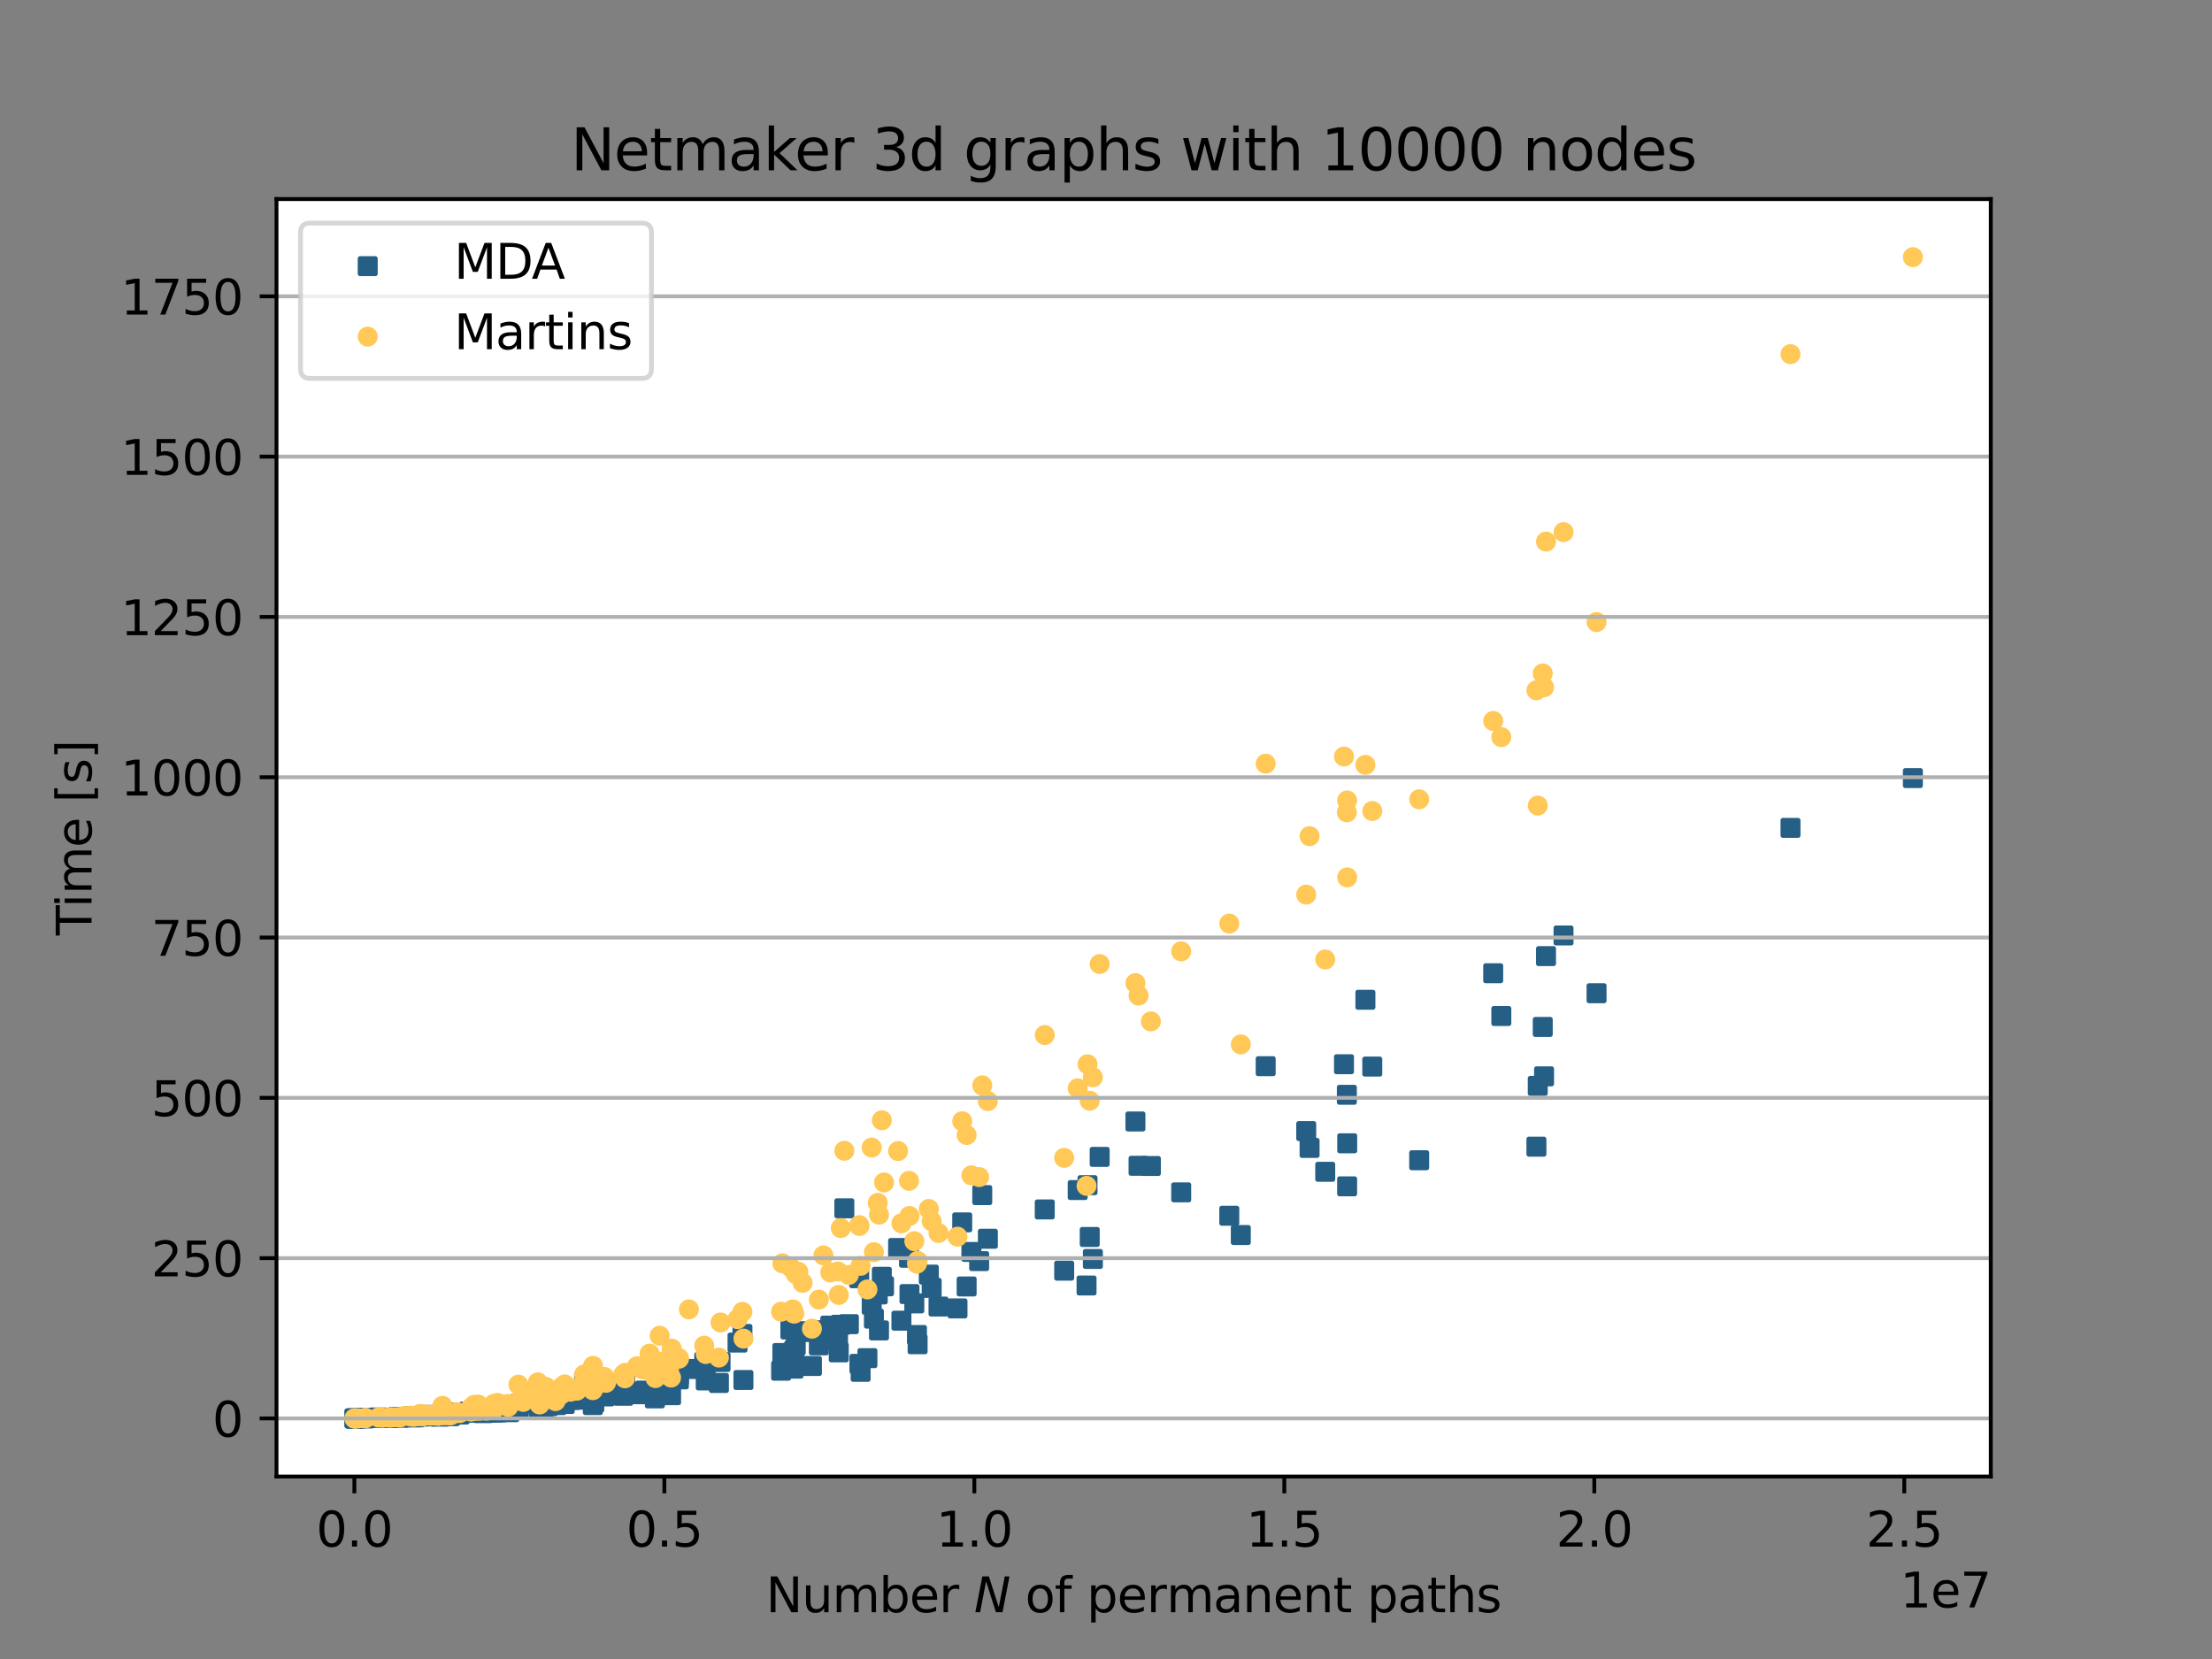 <?xml version="1.0" encoding="utf-8" standalone="no"?>
<!DOCTYPE svg PUBLIC "-//W3C//DTD SVG 1.1//EN"
  "http://www.w3.org/Graphics/SVG/1.1/DTD/svg11.dtd">
<svg xmlns:xlink="http://www.w3.org/1999/xlink" width="460.8pt" height="345.6pt" viewBox="0 0 460.8 345.6" xmlns="http://www.w3.org/2000/svg" version="1.1">
 <rect x="0" y="0" width="460.8" height="345.6" fill="#808080" stroke="none"/>
 <defs>
  <style type="text/css">*{stroke-linejoin: round; stroke-linecap: butt}</style>
 </defs>
 <g id="figure_1">
  <g id="patch_1">
   <path d="M 0 345.6 
L 460.8 345.6 
L 460.8 0 
L 0 0 
L 0 345.6 
z
" style="fill: none; opacity: 0"/>
  </g>
  <g id="axes_1">
   <g id="patch_2">
    <path d="M 57.6 307.584 
L 414.72 307.584 
L 414.72 41.472 
L 57.6 41.472 
z
" style="fill: #ffffff"/>
   </g>
   <g id="PathCollection_1">
    <defs>
     <path id="m8a600ee73a" d="M -1.581 1.581 
L 1.581 1.581 
L 1.581 -1.581 
L -1.581 -1.581 
z
" style="stroke: #255f85"/>
    </defs>
    <g clip-path="url(#pdd57116eae)">
     <use xlink:href="#m8a600ee73a" x="91.233" y="295.021" style="fill: #255f85; stroke: #255f85"/>
     <use xlink:href="#m8a600ee73a" x="92.482" y="294.65" style="fill: #255f85; stroke: #255f85"/>
     <use xlink:href="#m8a600ee73a" x="98.687" y="294.192" style="fill: #255f85; stroke: #255f85"/>
     <use xlink:href="#m8a600ee73a" x="86.965" y="295.059" style="fill: #255f85; stroke: #255f85"/>
     <use xlink:href="#m8a600ee73a" x="90.323" y="295.023" style="fill: #255f85; stroke: #255f85"/>
     <use xlink:href="#m8a600ee73a" x="115.72" y="292.604" style="fill: #255f85; stroke: #255f85"/>
     <use xlink:href="#m8a600ee73a" x="102.809" y="294.272" style="fill: #255f85; stroke: #255f85"/>
     <use xlink:href="#m8a600ee73a" x="89.529" y="295.065" style="fill: #255f85; stroke: #255f85"/>
     <use xlink:href="#m8a600ee73a" x="99.866" y="294.137" style="fill: #255f85; stroke: #255f85"/>
     <use xlink:href="#m8a600ee73a" x="79.694" y="295.375" style="fill: #255f85; stroke: #255f85"/>
     <use xlink:href="#m8a600ee73a" x="102.89" y="293.694" style="fill: #255f85; stroke: #255f85"/>
     <use xlink:href="#m8a600ee73a" x="93.257" y="294.915" style="fill: #255f85; stroke: #255f85"/>
     <use xlink:href="#m8a600ee73a" x="91.636" y="295.114" style="fill: #255f85; stroke: #255f85"/>
     <use xlink:href="#m8a600ee73a" x="85.381" y="295.208" style="fill: #255f85; stroke: #255f85"/>
     <use xlink:href="#m8a600ee73a" x="106.103" y="294.178" style="fill: #255f85; stroke: #255f85"/>
     <use xlink:href="#m8a600ee73a" x="103.077" y="293.811" style="fill: #255f85; stroke: #255f85"/>
     <use xlink:href="#m8a600ee73a" x="103.855" y="293.36" style="fill: #255f85; stroke: #255f85"/>
     <use xlink:href="#m8a600ee73a" x="113.187" y="293.527" style="fill: #255f85; stroke: #255f85"/>
     <use xlink:href="#m8a600ee73a" x="93.68" y="295.021" style="fill: #255f85; stroke: #255f85"/>
     <use xlink:href="#m8a600ee73a" x="112.406" y="293.583" style="fill: #255f85; stroke: #255f85"/>
     <use xlink:href="#m8a600ee73a" x="86.44" y="295.246" style="fill: #255f85; stroke: #255f85"/>
     <use xlink:href="#m8a600ee73a" x="92.266" y="294.861" style="fill: #255f85; stroke: #255f85"/>
     <use xlink:href="#m8a600ee73a" x="81.03" y="295.341" style="fill: #255f85; stroke: #255f85"/>
     <use xlink:href="#m8a600ee73a" x="98.108" y="294.319" style="fill: #255f85; stroke: #255f85"/>
     <use xlink:href="#m8a600ee73a" x="85.646" y="295.254" style="fill: #255f85; stroke: #255f85"/>
     <use xlink:href="#m8a600ee73a" x="88.013" y="295.052" style="fill: #255f85; stroke: #255f85"/>
     <use xlink:href="#m8a600ee73a" x="73.833" y="295.488" style="fill: #255f85; stroke: #255f85"/>
     <use xlink:href="#m8a600ee73a" x="85.98" y="294.988" style="fill: #255f85; stroke: #255f85"/>
     <use xlink:href="#m8a600ee73a" x="83.318" y="295.312" style="fill: #255f85; stroke: #255f85"/>
     <use xlink:href="#m8a600ee73a" x="90.254" y="294.996" style="fill: #255f85; stroke: #255f85"/>
     <use xlink:href="#m8a600ee73a" x="83.193" y="295.296" style="fill: #255f85; stroke: #255f85"/>
     <use xlink:href="#m8a600ee73a" x="90.518" y="294.93" style="fill: #255f85; stroke: #255f85"/>
     <use xlink:href="#m8a600ee73a" x="88.19" y="294.971" style="fill: #255f85; stroke: #255f85"/>
     <use xlink:href="#m8a600ee73a" x="88.731" y="294.989" style="fill: #255f85; stroke: #255f85"/>
     <use xlink:href="#m8a600ee73a" x="86.122" y="295.248" style="fill: #255f85; stroke: #255f85"/>
     <use xlink:href="#m8a600ee73a" x="82.727" y="295.226" style="fill: #255f85; stroke: #255f85"/>
     <use xlink:href="#m8a600ee73a" x="93.323" y="294.695" style="fill: #255f85; stroke: #255f85"/>
     <use xlink:href="#m8a600ee73a" x="94.026" y="294.78" style="fill: #255f85; stroke: #255f85"/>
     <use xlink:href="#m8a600ee73a" x="81.57" y="295.338" style="fill: #255f85; stroke: #255f85"/>
     <use xlink:href="#m8a600ee73a" x="93.03" y="294.723" style="fill: #255f85; stroke: #255f85"/>
     <use xlink:href="#m8a600ee73a" x="165.462" y="281.311" style="fill: #255f85; stroke: #255f85"/>
     <use xlink:href="#m8a600ee73a" x="191.155" y="280.029" style="fill: #255f85; stroke: #255f85"/>
     <use xlink:href="#m8a600ee73a" x="176.835" y="275.845" style="fill: #255f85; stroke: #255f85"/>
     <use xlink:href="#m8a600ee73a" x="195.51" y="272.179" style="fill: #255f85; stroke: #255f85"/>
     <use xlink:href="#m8a600ee73a" x="108.002" y="293.663" style="fill: #255f85; stroke: #255f85"/>
     <use xlink:href="#m8a600ee73a" x="174.574" y="279.267" style="fill: #255f85; stroke: #255f85"/>
     <use xlink:href="#m8a600ee73a" x="170.586" y="280.258" style="fill: #255f85; stroke: #255f85"/>
     <use xlink:href="#m8a600ee73a" x="174.727" y="281.729" style="fill: #255f85; stroke: #255f85"/>
     <use xlink:href="#m8a600ee73a" x="182.052" y="274.694" style="fill: #255f85; stroke: #255f85"/>
     <use xlink:href="#m8a600ee73a" x="199.464" y="272.567" style="fill: #255f85; stroke: #255f85"/>
     <use xlink:href="#m8a600ee73a" x="226.346" y="267.792" style="fill: #255f85; stroke: #255f85"/>
     <use xlink:href="#m8a600ee73a" x="180.699" y="282.924" style="fill: #255f85; stroke: #255f85"/>
     <use xlink:href="#m8a600ee73a" x="165.158" y="284.198" style="fill: #255f85; stroke: #255f85"/>
     <use xlink:href="#m8a600ee73a" x="169.14" y="284.56" style="fill: #255f85; stroke: #255f85"/>
     <use xlink:href="#m8a600ee73a" x="191.019" y="278.102" style="fill: #255f85; stroke: #255f85"/>
     <use xlink:href="#m8a600ee73a" x="123.543" y="290.002" style="fill: #255f85; stroke: #255f85"/>
     <use xlink:href="#m8a600ee73a" x="165.295" y="285.109" style="fill: #255f85; stroke: #255f85"/>
     <use xlink:href="#m8a600ee73a" x="125.925" y="290.897" style="fill: #255f85; stroke: #255f85"/>
     <use xlink:href="#m8a600ee73a" x="132.709" y="290.452" style="fill: #255f85; stroke: #255f85"/>
     <use xlink:href="#m8a600ee73a" x="190.467" y="271.521" style="fill: #255f85; stroke: #255f85"/>
     <use xlink:href="#m8a600ee73a" x="130.271" y="288.325" style="fill: #255f85; stroke: #255f85"/>
     <use xlink:href="#m8a600ee73a" x="121.033" y="290.864" style="fill: #255f85; stroke: #255f85"/>
     <use xlink:href="#m8a600ee73a" x="120.015" y="291.206" style="fill: #255f85; stroke: #255f85"/>
     <use xlink:href="#m8a600ee73a" x="118.857" y="291.636" style="fill: #255f85; stroke: #255f85"/>
     <use xlink:href="#m8a600ee73a" x="110.246" y="292.097" style="fill: #255f85; stroke: #255f85"/>
     <use xlink:href="#m8a600ee73a" x="135.324" y="285.155" style="fill: #255f85; stroke: #255f85"/>
     <use xlink:href="#m8a600ee73a" x="120.176" y="291.586" style="fill: #255f85; stroke: #255f85"/>
     <use xlink:href="#m8a600ee73a" x="141.441" y="286.558" style="fill: #255f85; stroke: #255f85"/>
     <use xlink:href="#m8a600ee73a" x="112.732" y="291.544" style="fill: #255f85; stroke: #255f85"/>
     <use xlink:href="#m8a600ee73a" x="105.744" y="293.277" style="fill: #255f85; stroke: #255f85"/>
     <use xlink:href="#m8a600ee73a" x="137.899" y="286.522" style="fill: #255f85; stroke: #255f85"/>
     <use xlink:href="#m8a600ee73a" x="98.768" y="293.778" style="fill: #255f85; stroke: #255f85"/>
     <use xlink:href="#m8a600ee73a" x="117.248" y="290.427" style="fill: #255f85; stroke: #255f85"/>
     <use xlink:href="#m8a600ee73a" x="109.001" y="292.334" style="fill: #255f85; stroke: #255f85"/>
     <use xlink:href="#m8a600ee73a" x="130.188" y="289.446" style="fill: #255f85; stroke: #255f85"/>
     <use xlink:href="#m8a600ee73a" x="121.515" y="290.397" style="fill: #255f85; stroke: #255f85"/>
     <use xlink:href="#m8a600ee73a" x="126.332" y="290.5" style="fill: #255f85; stroke: #255f85"/>
     <use xlink:href="#m8a600ee73a" x="73.881" y="295.488" style="fill: #255f85; stroke: #255f85"/>
     <use xlink:href="#m8a600ee73a" x="98.232" y="294.172" style="fill: #255f85; stroke: #255f85"/>
     <use xlink:href="#m8a600ee73a" x="92.598" y="294.236" style="fill: #255f85; stroke: #255f85"/>
     <use xlink:href="#m8a600ee73a" x="171.535" y="277.105" style="fill: #255f85; stroke: #255f85"/>
     <use xlink:href="#m8a600ee73a" x="280.648" y="238.168" style="fill: #255f85; stroke: #255f85"/>
     <use xlink:href="#m8a600ee73a" x="227.664" y="262.264" style="fill: #255f85; stroke: #255f85"/>
     <use xlink:href="#m8a600ee73a" x="312.753" y="211.654" style="fill: #255f85; stroke: #255f85"/>
     <use xlink:href="#m8a600ee73a" x="320.063" y="238.87" style="fill: #255f85; stroke: #255f85"/>
     <use xlink:href="#m8a600ee73a" x="258.482" y="257.278" style="fill: #255f85; stroke: #255f85"/>
     <use xlink:href="#m8a600ee73a" x="321.655" y="224.224" style="fill: #255f85; stroke: #255f85"/>
     <use xlink:href="#m8a600ee73a" x="162.979" y="281.859" style="fill: #255f85; stroke: #255f85"/>
     <use xlink:href="#m8a600ee73a" x="200.449" y="254.645" style="fill: #255f85; stroke: #255f85"/>
     <use xlink:href="#m8a600ee73a" x="183.108" y="277.153" style="fill: #255f85; stroke: #255f85"/>
     <use xlink:href="#m8a600ee73a" x="224.503" y="247.909" style="fill: #255f85; stroke: #255f85"/>
     <use xlink:href="#m8a600ee73a" x="236.529" y="233.624" style="fill: #255f85; stroke: #255f85"/>
     <use xlink:href="#m8a600ee73a" x="321.384" y="213.929" style="fill: #255f85; stroke: #255f85"/>
     <use xlink:href="#m8a600ee73a" x="256.083" y="253.262" style="fill: #255f85; stroke: #255f85"/>
     <use xlink:href="#m8a600ee73a" x="162.717" y="285.545" style="fill: #255f85; stroke: #255f85"/>
     <use xlink:href="#m8a600ee73a" x="227.011" y="257.687" style="fill: #255f85; stroke: #255f85"/>
     <use xlink:href="#m8a600ee73a" x="166.306" y="277.304" style="fill: #255f85; stroke: #255f85"/>
     <use xlink:href="#m8a600ee73a" x="165.769" y="280.267" style="fill: #255f85; stroke: #255f85"/>
     <use xlink:href="#m8a600ee73a" x="276.069" y="244.104" style="fill: #255f85; stroke: #255f85"/>
     <use xlink:href="#m8a600ee73a" x="179.284" y="285.774" style="fill: #255f85; stroke: #255f85"/>
     <use xlink:href="#m8a600ee73a" x="87.204" y="294.997" style="fill: #255f85; stroke: #255f85"/>
     <use xlink:href="#m8a600ee73a" x="122.036" y="289.855" style="fill: #255f85; stroke: #255f85"/>
     <use xlink:href="#m8a600ee73a" x="101.371" y="294.305" style="fill: #255f85; stroke: #255f85"/>
     <use xlink:href="#m8a600ee73a" x="87.542" y="295.072" style="fill: #255f85; stroke: #255f85"/>
     <use xlink:href="#m8a600ee73a" x="149.764" y="288.097" style="fill: #255f85; stroke: #255f85"/>
     <use xlink:href="#m8a600ee73a" x="117.979" y="290.603" style="fill: #255f85; stroke: #255f85"/>
     <use xlink:href="#m8a600ee73a" x="123.5" y="292.706" style="fill: #255f85; stroke: #255f85"/>
     <use xlink:href="#m8a600ee73a" x="101.817" y="294.189" style="fill: #255f85; stroke: #255f85"/>
     <use xlink:href="#m8a600ee73a" x="75.902" y="295.459" style="fill: #255f85; stroke: #255f85"/>
     <use xlink:href="#m8a600ee73a" x="136.546" y="289.895" style="fill: #255f85; stroke: #255f85"/>
     <use xlink:href="#m8a600ee73a" x="117.892" y="290.63" style="fill: #255f85; stroke: #255f85"/>
     <use xlink:href="#m8a600ee73a" x="103.653" y="294.229" style="fill: #255f85; stroke: #255f85"/>
     <use xlink:href="#m8a600ee73a" x="126.226" y="290.662" style="fill: #255f85; stroke: #255f85"/>
     <use xlink:href="#m8a600ee73a" x="95.75" y="294.673" style="fill: #255f85; stroke: #255f85"/>
     <use xlink:href="#m8a600ee73a" x="108.319" y="292.438" style="fill: #255f85; stroke: #255f85"/>
     <use xlink:href="#m8a600ee73a" x="116.812" y="291.591" style="fill: #255f85; stroke: #255f85"/>
     <use xlink:href="#m8a600ee73a" x="139.37" y="288.645" style="fill: #255f85; stroke: #255f85"/>
     <use xlink:href="#m8a600ee73a" x="139.798" y="290.639" style="fill: #255f85; stroke: #255f85"/>
     <use xlink:href="#m8a600ee73a" x="147.02" y="287.57" style="fill: #255f85; stroke: #255f85"/>
     <use xlink:href="#m8a600ee73a" x="120.194" y="290.333" style="fill: #255f85; stroke: #255f85"/>
     <use xlink:href="#m8a600ee73a" x="99.048" y="293.646" style="fill: #255f85; stroke: #255f85"/>
     <use xlink:href="#m8a600ee73a" x="88.816" y="294.746" style="fill: #255f85; stroke: #255f85"/>
     <use xlink:href="#m8a600ee73a" x="92.501" y="294.712" style="fill: #255f85; stroke: #255f85"/>
     <use xlink:href="#m8a600ee73a" x="92.463" y="294.844" style="fill: #255f85; stroke: #255f85"/>
     <use xlink:href="#m8a600ee73a" x="95.004" y="294.33" style="fill: #255f85; stroke: #255f85"/>
     <use xlink:href="#m8a600ee73a" x="76.143" y="295.454" style="fill: #255f85; stroke: #255f85"/>
     <use xlink:href="#m8a600ee73a" x="85.526" y="295.125" style="fill: #255f85; stroke: #255f85"/>
     <use xlink:href="#m8a600ee73a" x="84.208" y="295.218" style="fill: #255f85; stroke: #255f85"/>
     <use xlink:href="#m8a600ee73a" x="95.504" y="294.31" style="fill: #255f85; stroke: #255f85"/>
     <use xlink:href="#m8a600ee73a" x="99.45" y="294.09" style="fill: #255f85; stroke: #255f85"/>
     <use xlink:href="#m8a600ee73a" x="88.34" y="295.031" style="fill: #255f85; stroke: #255f85"/>
     <use xlink:href="#m8a600ee73a" x="105.859" y="293.61" style="fill: #255f85; stroke: #255f85"/>
     <use xlink:href="#m8a600ee73a" x="93.732" y="294.69" style="fill: #255f85; stroke: #255f85"/>
     <use xlink:href="#m8a600ee73a" x="97.706" y="294.068" style="fill: #255f85; stroke: #255f85"/>
     <use xlink:href="#m8a600ee73a" x="95.104" y="294.611" style="fill: #255f85; stroke: #255f85"/>
     <use xlink:href="#m8a600ee73a" x="114.279" y="292.638" style="fill: #255f85; stroke: #255f85"/>
     <use xlink:href="#m8a600ee73a" x="73.928" y="295.487" style="fill: #255f85; stroke: #255f85"/>
     <use xlink:href="#m8a600ee73a" x="87.897" y="295.008" style="fill: #255f85; stroke: #255f85"/>
     <use xlink:href="#m8a600ee73a" x="100.701" y="294.379" style="fill: #255f85; stroke: #255f85"/>
     <use xlink:href="#m8a600ee73a" x="102.663" y="293.735" style="fill: #255f85; stroke: #255f85"/>
     <use xlink:href="#m8a600ee73a" x="202.357" y="260.802" style="fill: #255f85; stroke: #255f85"/>
     <use xlink:href="#m8a600ee73a" x="115.924" y="292.705" style="fill: #255f85; stroke: #255f85"/>
     <use xlink:href="#m8a600ee73a" x="137.421" y="288.418" style="fill: #255f85; stroke: #255f85"/>
     <use xlink:href="#m8a600ee73a" x="187.783" y="275.124" style="fill: #255f85; stroke: #255f85"/>
     <use xlink:href="#m8a600ee73a" x="74.255" y="295.484" style="fill: #255f85; stroke: #255f85"/>
     <use xlink:href="#m8a600ee73a" x="272.11" y="235.63" style="fill: #255f85; stroke: #255f85"/>
     <use xlink:href="#m8a600ee73a" x="129.835" y="290.77" style="fill: #255f85; stroke: #255f85"/>
     <use xlink:href="#m8a600ee73a" x="320.344" y="226.206" style="fill: #255f85; stroke: #255f85"/>
     <use xlink:href="#m8a600ee73a" x="194.084" y="268.288" style="fill: #255f85; stroke: #255f85"/>
     <use xlink:href="#m8a600ee73a" x="74.644" y="295.471" style="fill: #255f85; stroke: #255f85"/>
     <use xlink:href="#m8a600ee73a" x="193.486" y="265.521" style="fill: #255f85; stroke: #255f85"/>
     <use xlink:href="#m8a600ee73a" x="154.871" y="287.478" style="fill: #255f85; stroke: #255f85"/>
     <use xlink:href="#m8a600ee73a" x="112.035" y="292.118" style="fill: #255f85; stroke: #255f85"/>
     <use xlink:href="#m8a600ee73a" x="136.424" y="291.302" style="fill: #255f85; stroke: #255f85"/>
     <use xlink:href="#m8a600ee73a" x="117.091" y="291.169" style="fill: #255f85; stroke: #255f85"/>
     <use xlink:href="#m8a600ee73a" x="178.991" y="266.281" style="fill: #255f85; stroke: #255f85"/>
     <use xlink:href="#m8a600ee73a" x="172.962" y="276.153" style="fill: #255f85; stroke: #255f85"/>
     <use xlink:href="#m8a600ee73a" x="221.687" y="264.7" style="fill: #255f85; stroke: #255f85"/>
     <use xlink:href="#m8a600ee73a" x="133.702" y="290.114" style="fill: #255f85; stroke: #255f85"/>
     <use xlink:href="#m8a600ee73a" x="150.105" y="283.724" style="fill: #255f85; stroke: #255f85"/>
     <use xlink:href="#m8a600ee73a" x="112.192" y="293.211" style="fill: #255f85; stroke: #255f85"/>
     <use xlink:href="#m8a600ee73a" x="141.422" y="287.353" style="fill: #255f85; stroke: #255f85"/>
     <use xlink:href="#m8a600ee73a" x="110.559" y="292.08" style="fill: #255f85; stroke: #255f85"/>
     <use xlink:href="#m8a600ee73a" x="117.788" y="290.969" style="fill: #255f85; stroke: #255f85"/>
     <use xlink:href="#m8a600ee73a" x="113.729" y="291.74" style="fill: #255f85; stroke: #255f85"/>
     <use xlink:href="#m8a600ee73a" x="154.663" y="277.887" style="fill: #255f85; stroke: #255f85"/>
     <use xlink:href="#m8a600ee73a" x="122.656" y="289.417" style="fill: #255f85; stroke: #255f85"/>
     <use xlink:href="#m8a600ee73a" x="123.582" y="290.008" style="fill: #255f85; stroke: #255f85"/>
     <use xlink:href="#m8a600ee73a" x="117.645" y="292.473" style="fill: #255f85; stroke: #255f85"/>
     <use xlink:href="#m8a600ee73a" x="121.909" y="291.332" style="fill: #255f85; stroke: #255f85"/>
     <use xlink:href="#m8a600ee73a" x="146.708" y="283.741" style="fill: #255f85; stroke: #255f85"/>
     <use xlink:href="#m8a600ee73a" x="134.39" y="289.683" style="fill: #255f85; stroke: #255f85"/>
     <use xlink:href="#m8a600ee73a" x="153.64" y="279.684" style="fill: #255f85; stroke: #255f85"/>
     <use xlink:href="#m8a600ee73a" x="121.685" y="287.783" style="fill: #255f85; stroke: #255f85"/>
     <use xlink:href="#m8a600ee73a" x="114.157" y="292.92" style="fill: #255f85; stroke: #255f85"/>
     <use xlink:href="#m8a600ee73a" x="99.604" y="293.579" style="fill: #255f85; stroke: #255f85"/>
     <use xlink:href="#m8a600ee73a" x="139.933" y="284.67" style="fill: #255f85; stroke: #255f85"/>
     <use xlink:href="#m8a600ee73a" x="78.836" y="295.288" style="fill: #255f85; stroke: #255f85"/>
     <use xlink:href="#m8a600ee73a" x="116.87" y="290.997" style="fill: #255f85; stroke: #255f85"/>
     <use xlink:href="#m8a600ee73a" x="123.797" y="292.168" style="fill: #255f85; stroke: #255f85"/>
     <use xlink:href="#m8a600ee73a" x="398.487" y="162.089" style="fill: #255f85; stroke: #255f85"/>
     <use xlink:href="#m8a600ee73a" x="295.641" y="241.697" style="fill: #255f85; stroke: #255f85"/>
     <use xlink:href="#m8a600ee73a" x="76.114" y="295.41" style="fill: #255f85; stroke: #255f85"/>
     <use xlink:href="#m8a600ee73a" x="325.714" y="194.876" style="fill: #255f85; stroke: #255f85"/>
     <use xlink:href="#m8a600ee73a" x="179.032" y="284.119" style="fill: #255f85; stroke: #255f85"/>
     <use xlink:href="#m8a600ee73a" x="280.572" y="228.066" style="fill: #255f85; stroke: #255f85"/>
     <use xlink:href="#m8a600ee73a" x="189.459" y="269.575" style="fill: #255f85; stroke: #255f85"/>
     <use xlink:href="#m8a600ee73a" x="279.976" y="221.698" style="fill: #255f85; stroke: #255f85"/>
     <use xlink:href="#m8a600ee73a" x="311.06" y="202.747" style="fill: #255f85; stroke: #255f85"/>
     <use xlink:href="#m8a600ee73a" x="203.974" y="262.719" style="fill: #255f85; stroke: #255f85"/>
     <use xlink:href="#m8a600ee73a" x="175.148" y="275.97" style="fill: #255f85; stroke: #255f85"/>
     <use xlink:href="#m8a600ee73a" x="280.631" y="247.138" style="fill: #255f85; stroke: #255f85"/>
     <use xlink:href="#m8a600ee73a" x="332.59" y="206.909" style="fill: #255f85; stroke: #255f85"/>
     <use xlink:href="#m8a600ee73a" x="322.062" y="199.177" style="fill: #255f85; stroke: #255f85"/>
     <use xlink:href="#m8a600ee73a" x="372.995" y="172.462" style="fill: #255f85; stroke: #255f85"/>
     <use xlink:href="#m8a600ee73a" x="92.161" y="294.363" style="fill: #255f85; stroke: #255f85"/>
     <use xlink:href="#m8a600ee73a" x="237.181" y="242.855" style="fill: #255f85; stroke: #255f85"/>
     <use xlink:href="#m8a600ee73a" x="285.872" y="222.188" style="fill: #255f85; stroke: #255f85"/>
     <use xlink:href="#m8a600ee73a" x="239.75" y="242.898" style="fill: #255f85; stroke: #255f85"/>
     <use xlink:href="#m8a600ee73a" x="272.809" y="239.133" style="fill: #255f85; stroke: #255f85"/>
     <use xlink:href="#m8a600ee73a" x="201.369" y="267.991" style="fill: #255f85; stroke: #255f85"/>
     <use xlink:href="#m8a600ee73a" x="205.79" y="258.055" style="fill: #255f85; stroke: #255f85"/>
     <use xlink:href="#m8a600ee73a" x="181.591" y="271.812" style="fill: #255f85; stroke: #255f85"/>
     <use xlink:href="#m8a600ee73a" x="189.364" y="262.009" style="fill: #255f85; stroke: #255f85"/>
     <use xlink:href="#m8a600ee73a" x="164.648" y="276.956" style="fill: #255f85; stroke: #255f85"/>
     <use xlink:href="#m8a600ee73a" x="143.512" y="285.183" style="fill: #255f85; stroke: #255f85"/>
     <use xlink:href="#m8a600ee73a" x="284.438" y="208.27" style="fill: #255f85; stroke: #255f85"/>
     <use xlink:href="#m8a600ee73a" x="226.553" y="246.897" style="fill: #255f85; stroke: #255f85"/>
     <use xlink:href="#m8a600ee73a" x="175.891" y="251.712" style="fill: #255f85; stroke: #255f85"/>
     <use xlink:href="#m8a600ee73a" x="246.066" y="248.391" style="fill: #255f85; stroke: #255f85"/>
     <use xlink:href="#m8a600ee73a" x="217.641" y="251.948" style="fill: #255f85; stroke: #255f85"/>
     <use xlink:href="#m8a600ee73a" x="74.025" y="295.483" style="fill: #255f85; stroke: #255f85"/>
     <use xlink:href="#m8a600ee73a" x="204.623" y="248.959" style="fill: #255f85; stroke: #255f85"/>
     <use xlink:href="#m8a600ee73a" x="182.854" y="269.652" style="fill: #255f85; stroke: #255f85"/>
     <use xlink:href="#m8a600ee73a" x="187.093" y="259.984" style="fill: #255f85; stroke: #255f85"/>
     <use xlink:href="#m8a600ee73a" x="229.081" y="241.002" style="fill: #255f85; stroke: #255f85"/>
     <use xlink:href="#m8a600ee73a" x="263.663" y="222.105" style="fill: #255f85; stroke: #255f85"/>
     <use xlink:href="#m8a600ee73a" x="184.161" y="267.958" style="fill: #255f85; stroke: #255f85"/>
     <use xlink:href="#m8a600ee73a" x="183.701" y="265.976" style="fill: #255f85; stroke: #255f85"/>
     <use xlink:href="#m8a600ee73a" x="167.198" y="277.492" style="fill: #255f85; stroke: #255f85"/>
    </g>
   </g>
   <g id="PathCollection_2">
    <defs>
     <path id="m622fd73413" d="M 0 1.581 
C 0.419 1.581 0.822 1.415 1.118 1.118 
C 1.415 0.822 1.581 0.419 1.581 0 
C 1.581 -0.419 1.415 -0.822 1.118 -1.118 
C 0.822 -1.415 0.419 -1.581 0 -1.581 
C -0.419 -1.581 -0.822 -1.415 -1.118 -1.118 
C -1.415 -0.822 -1.581 -0.419 -1.581 0 
C -1.581 0.419 -1.415 0.822 -1.118 1.118 
C -0.822 1.415 -0.419 1.581 0 1.581 
z
" style="stroke: #ffc857"/>
    </defs>
    <g clip-path="url(#pdd57116eae)">
     <use xlink:href="#m622fd73413" x="91.233" y="294.959" style="fill: #ffc857; stroke: #ffc857"/>
     <use xlink:href="#m622fd73413" x="92.482" y="294.823" style="fill: #ffc857; stroke: #ffc857"/>
     <use xlink:href="#m622fd73413" x="98.687" y="293.952" style="fill: #ffc857; stroke: #ffc857"/>
     <use xlink:href="#m622fd73413" x="86.965" y="295" style="fill: #ffc857; stroke: #ffc857"/>
     <use xlink:href="#m622fd73413" x="90.323" y="294.693" style="fill: #ffc857; stroke: #ffc857"/>
     <use xlink:href="#m622fd73413" x="115.72" y="291.882" style="fill: #ffc857; stroke: #ffc857"/>
     <use xlink:href="#m622fd73413" x="102.809" y="293.69" style="fill: #ffc857; stroke: #ffc857"/>
     <use xlink:href="#m622fd73413" x="89.529" y="294.915" style="fill: #ffc857; stroke: #ffc857"/>
     <use xlink:href="#m622fd73413" x="99.866" y="293.884" style="fill: #ffc857; stroke: #ffc857"/>
     <use xlink:href="#m622fd73413" x="79.694" y="295.335" style="fill: #ffc857; stroke: #ffc857"/>
     <use xlink:href="#m622fd73413" x="102.89" y="292.457" style="fill: #ffc857; stroke: #ffc857"/>
     <use xlink:href="#m622fd73413" x="93.257" y="294.638" style="fill: #ffc857; stroke: #ffc857"/>
     <use xlink:href="#m622fd73413" x="91.636" y="294.762" style="fill: #ffc857; stroke: #ffc857"/>
     <use xlink:href="#m622fd73413" x="85.381" y="294.983" style="fill: #ffc857; stroke: #ffc857"/>
     <use xlink:href="#m622fd73413" x="106.103" y="292.701" style="fill: #ffc857; stroke: #ffc857"/>
     <use xlink:href="#m622fd73413" x="103.077" y="293.053" style="fill: #ffc857; stroke: #ffc857"/>
     <use xlink:href="#m622fd73413" x="103.855" y="292.844" style="fill: #ffc857; stroke: #ffc857"/>
     <use xlink:href="#m622fd73413" x="113.187" y="291.758" style="fill: #ffc857; stroke: #ffc857"/>
     <use xlink:href="#m622fd73413" x="93.68" y="294.86" style="fill: #ffc857; stroke: #ffc857"/>
     <use xlink:href="#m622fd73413" x="112.406" y="292.579" style="fill: #ffc857; stroke: #ffc857"/>
     <use xlink:href="#m622fd73413" x="86.44" y="295.081" style="fill: #ffc857; stroke: #ffc857"/>
     <use xlink:href="#m622fd73413" x="92.266" y="294.61" style="fill: #ffc857; stroke: #ffc857"/>
     <use xlink:href="#m622fd73413" x="81.03" y="295.312" style="fill: #ffc857; stroke: #ffc857"/>
     <use xlink:href="#m622fd73413" x="98.108" y="294.06" style="fill: #ffc857; stroke: #ffc857"/>
     <use xlink:href="#m622fd73413" x="85.646" y="295.086" style="fill: #ffc857; stroke: #ffc857"/>
     <use xlink:href="#m622fd73413" x="88.013" y="294.994" style="fill: #ffc857; stroke: #ffc857"/>
     <use xlink:href="#m622fd73413" x="73.833" y="295.488" style="fill: #ffc857; stroke: #ffc857"/>
     <use xlink:href="#m622fd73413" x="85.98" y="294.995" style="fill: #ffc857; stroke: #ffc857"/>
     <use xlink:href="#m622fd73413" x="83.318" y="295.262" style="fill: #ffc857; stroke: #ffc857"/>
     <use xlink:href="#m622fd73413" x="90.254" y="294.757" style="fill: #ffc857; stroke: #ffc857"/>
     <use xlink:href="#m622fd73413" x="83.193" y="295.283" style="fill: #ffc857; stroke: #ffc857"/>
     <use xlink:href="#m622fd73413" x="90.518" y="294.891" style="fill: #ffc857; stroke: #ffc857"/>
     <use xlink:href="#m622fd73413" x="88.19" y="294.899" style="fill: #ffc857; stroke: #ffc857"/>
     <use xlink:href="#m622fd73413" x="88.731" y="294.769" style="fill: #ffc857; stroke: #ffc857"/>
     <use xlink:href="#m622fd73413" x="86.122" y="295.146" style="fill: #ffc857; stroke: #ffc857"/>
     <use xlink:href="#m622fd73413" x="82.727" y="295.245" style="fill: #ffc857; stroke: #ffc857"/>
     <use xlink:href="#m622fd73413" x="93.323" y="294.518" style="fill: #ffc857; stroke: #ffc857"/>
     <use xlink:href="#m622fd73413" x="94.026" y="294.767" style="fill: #ffc857; stroke: #ffc857"/>
     <use xlink:href="#m622fd73413" x="81.57" y="295.284" style="fill: #ffc857; stroke: #ffc857"/>
     <use xlink:href="#m622fd73413" x="93.03" y="294.755" style="fill: #ffc857; stroke: #ffc857"/>
     <use xlink:href="#m622fd73413" x="165.462" y="273.643" style="fill: #ffc857; stroke: #ffc857"/>
     <use xlink:href="#m622fd73413" x="191.155" y="262.661" style="fill: #ffc857; stroke: #ffc857"/>
     <use xlink:href="#m622fd73413" x="176.835" y="265.584" style="fill: #ffc857; stroke: #ffc857"/>
     <use xlink:href="#m622fd73413" x="195.51" y="256.856" style="fill: #ffc857; stroke: #ffc857"/>
     <use xlink:href="#m622fd73413" x="108.002" y="288.446" style="fill: #ffc857; stroke: #ffc857"/>
     <use xlink:href="#m622fd73413" x="174.574" y="264.878" style="fill: #ffc857; stroke: #ffc857"/>
     <use xlink:href="#m622fd73413" x="170.586" y="270.723" style="fill: #ffc857; stroke: #ffc857"/>
     <use xlink:href="#m622fd73413" x="174.727" y="269.757" style="fill: #ffc857; stroke: #ffc857"/>
     <use xlink:href="#m622fd73413" x="182.052" y="260.848" style="fill: #ffc857; stroke: #ffc857"/>
     <use xlink:href="#m622fd73413" x="199.464" y="257.622" style="fill: #ffc857; stroke: #ffc857"/>
     <use xlink:href="#m622fd73413" x="226.346" y="247.036" style="fill: #ffc857; stroke: #ffc857"/>
     <use xlink:href="#m622fd73413" x="180.699" y="268.619" style="fill: #ffc857; stroke: #ffc857"/>
     <use xlink:href="#m622fd73413" x="165.158" y="272.778" style="fill: #ffc857; stroke: #ffc857"/>
     <use xlink:href="#m622fd73413" x="169.14" y="276.792" style="fill: #ffc857; stroke: #ffc857"/>
     <use xlink:href="#m622fd73413" x="191.019" y="263.234" style="fill: #ffc857; stroke: #ffc857"/>
     <use xlink:href="#m622fd73413" x="123.543" y="284.522" style="fill: #ffc857; stroke: #ffc857"/>
     <use xlink:href="#m622fd73413" x="165.295" y="273.573" style="fill: #ffc857; stroke: #ffc857"/>
     <use xlink:href="#m622fd73413" x="125.925" y="286.844" style="fill: #ffc857; stroke: #ffc857"/>
     <use xlink:href="#m622fd73413" x="132.709" y="284.612" style="fill: #ffc857; stroke: #ffc857"/>
     <use xlink:href="#m622fd73413" x="190.467" y="258.565" style="fill: #ffc857; stroke: #ffc857"/>
     <use xlink:href="#m622fd73413" x="130.271" y="285.983" style="fill: #ffc857; stroke: #ffc857"/>
     <use xlink:href="#m622fd73413" x="121.033" y="288.953" style="fill: #ffc857; stroke: #ffc857"/>
     <use xlink:href="#m622fd73413" x="120.015" y="289.293" style="fill: #ffc857; stroke: #ffc857"/>
     <use xlink:href="#m622fd73413" x="118.857" y="289.922" style="fill: #ffc857; stroke: #ffc857"/>
     <use xlink:href="#m622fd73413" x="110.246" y="290.877" style="fill: #ffc857; stroke: #ffc857"/>
     <use xlink:href="#m622fd73413" x="135.324" y="281.978" style="fill: #ffc857; stroke: #ffc857"/>
     <use xlink:href="#m622fd73413" x="120.176" y="289.7" style="fill: #ffc857; stroke: #ffc857"/>
     <use xlink:href="#m622fd73413" x="141.441" y="283.037" style="fill: #ffc857; stroke: #ffc857"/>
     <use xlink:href="#m622fd73413" x="112.732" y="290.746" style="fill: #ffc857; stroke: #ffc857"/>
     <use xlink:href="#m622fd73413" x="105.744" y="292.465" style="fill: #ffc857; stroke: #ffc857"/>
     <use xlink:href="#m622fd73413" x="137.899" y="283.638" style="fill: #ffc857; stroke: #ffc857"/>
     <use xlink:href="#m622fd73413" x="98.768" y="292.659" style="fill: #ffc857; stroke: #ffc857"/>
     <use xlink:href="#m622fd73413" x="117.248" y="288.847" style="fill: #ffc857; stroke: #ffc857"/>
     <use xlink:href="#m622fd73413" x="109.001" y="292.039" style="fill: #ffc857; stroke: #ffc857"/>
     <use xlink:href="#m622fd73413" x="130.188" y="287.126" style="fill: #ffc857; stroke: #ffc857"/>
     <use xlink:href="#m622fd73413" x="121.515" y="288.425" style="fill: #ffc857; stroke: #ffc857"/>
     <use xlink:href="#m622fd73413" x="126.332" y="287.726" style="fill: #ffc857; stroke: #ffc857"/>
     <use xlink:href="#m622fd73413" x="73.881" y="295.488" style="fill: #ffc857; stroke: #ffc857"/>
     <use xlink:href="#m622fd73413" x="98.232" y="293.177" style="fill: #ffc857; stroke: #ffc857"/>
     <use xlink:href="#m622fd73413" x="92.598" y="294.155" style="fill: #ffc857; stroke: #ffc857"/>
     <use xlink:href="#m622fd73413" x="171.535" y="261.526" style="fill: #ffc857; stroke: #ffc857"/>
     <use xlink:href="#m622fd73413" x="280.648" y="182.774" style="fill: #ffc857; stroke: #ffc857"/>
     <use xlink:href="#m622fd73413" x="227.664" y="224.415" style="fill: #ffc857; stroke: #ffc857"/>
     <use xlink:href="#m622fd73413" x="312.753" y="153.552" style="fill: #ffc857; stroke: #ffc857"/>
     <use xlink:href="#m622fd73413" x="320.063" y="143.806" style="fill: #ffc857; stroke: #ffc857"/>
     <use xlink:href="#m622fd73413" x="258.482" y="217.565" style="fill: #ffc857; stroke: #ffc857"/>
     <use xlink:href="#m622fd73413" x="321.655" y="143.169" style="fill: #ffc857; stroke: #ffc857"/>
     <use xlink:href="#m622fd73413" x="162.979" y="263.168" style="fill: #ffc857; stroke: #ffc857"/>
     <use xlink:href="#m622fd73413" x="200.449" y="233.57" style="fill: #ffc857; stroke: #ffc857"/>
     <use xlink:href="#m622fd73413" x="183.108" y="253.026" style="fill: #ffc857; stroke: #ffc857"/>
     <use xlink:href="#m622fd73413" x="224.503" y="226.714" style="fill: #ffc857; stroke: #ffc857"/>
     <use xlink:href="#m622fd73413" x="236.529" y="204.803" style="fill: #ffc857; stroke: #ffc857"/>
     <use xlink:href="#m622fd73413" x="321.384" y="140.291" style="fill: #ffc857; stroke: #ffc857"/>
     <use xlink:href="#m622fd73413" x="256.083" y="192.4" style="fill: #ffc857; stroke: #ffc857"/>
     <use xlink:href="#m622fd73413" x="162.717" y="273.255" style="fill: #ffc857; stroke: #ffc857"/>
     <use xlink:href="#m622fd73413" x="227.011" y="229.301" style="fill: #ffc857; stroke: #ffc857"/>
     <use xlink:href="#m622fd73413" x="166.306" y="264.942" style="fill: #ffc857; stroke: #ffc857"/>
     <use xlink:href="#m622fd73413" x="165.769" y="265.386" style="fill: #ffc857; stroke: #ffc857"/>
     <use xlink:href="#m622fd73413" x="276.069" y="199.878" style="fill: #ffc857; stroke: #ffc857"/>
     <use xlink:href="#m622fd73413" x="179.284" y="263.697" style="fill: #ffc857; stroke: #ffc857"/>
     <use xlink:href="#m622fd73413" x="87.204" y="294.756" style="fill: #ffc857; stroke: #ffc857"/>
     <use xlink:href="#m622fd73413" x="122.036" y="288.507" style="fill: #ffc857; stroke: #ffc857"/>
     <use xlink:href="#m622fd73413" x="101.371" y="293.87" style="fill: #ffc857; stroke: #ffc857"/>
     <use xlink:href="#m622fd73413" x="87.542" y="294.546" style="fill: #ffc857; stroke: #ffc857"/>
     <use xlink:href="#m622fd73413" x="149.764" y="282.809" style="fill: #ffc857; stroke: #ffc857"/>
     <use xlink:href="#m622fd73413" x="117.979" y="288.99" style="fill: #ffc857; stroke: #ffc857"/>
     <use xlink:href="#m622fd73413" x="123.5" y="289.602" style="fill: #ffc857; stroke: #ffc857"/>
     <use xlink:href="#m622fd73413" x="101.817" y="293.695" style="fill: #ffc857; stroke: #ffc857"/>
     <use xlink:href="#m622fd73413" x="75.902" y="295.46" style="fill: #ffc857; stroke: #ffc857"/>
     <use xlink:href="#m622fd73413" x="136.546" y="287.081" style="fill: #ffc857; stroke: #ffc857"/>
     <use xlink:href="#m622fd73413" x="117.892" y="289.489" style="fill: #ffc857; stroke: #ffc857"/>
     <use xlink:href="#m622fd73413" x="103.653" y="292.241" style="fill: #ffc857; stroke: #ffc857"/>
     <use xlink:href="#m622fd73413" x="126.226" y="288.069" style="fill: #ffc857; stroke: #ffc857"/>
     <use xlink:href="#m622fd73413" x="95.75" y="294.373" style="fill: #ffc857; stroke: #ffc857"/>
     <use xlink:href="#m622fd73413" x="108.319" y="291.686" style="fill: #ffc857; stroke: #ffc857"/>
     <use xlink:href="#m622fd73413" x="116.812" y="290.565" style="fill: #ffc857; stroke: #ffc857"/>
     <use xlink:href="#m622fd73413" x="139.37" y="285.413" style="fill: #ffc857; stroke: #ffc857"/>
     <use xlink:href="#m622fd73413" x="139.798" y="286.974" style="fill: #ffc857; stroke: #ffc857"/>
     <use xlink:href="#m622fd73413" x="147.02" y="282.071" style="fill: #ffc857; stroke: #ffc857"/>
     <use xlink:href="#m622fd73413" x="120.194" y="289.229" style="fill: #ffc857; stroke: #ffc857"/>
     <use xlink:href="#m622fd73413" x="99.048" y="293.205" style="fill: #ffc857; stroke: #ffc857"/>
     <use xlink:href="#m622fd73413" x="88.816" y="294.675" style="fill: #ffc857; stroke: #ffc857"/>
     <use xlink:href="#m622fd73413" x="92.501" y="294.58" style="fill: #ffc857; stroke: #ffc857"/>
     <use xlink:href="#m622fd73413" x="92.463" y="294.706" style="fill: #ffc857; stroke: #ffc857"/>
     <use xlink:href="#m622fd73413" x="95.004" y="294.257" style="fill: #ffc857; stroke: #ffc857"/>
     <use xlink:href="#m622fd73413" x="76.143" y="295.436" style="fill: #ffc857; stroke: #ffc857"/>
     <use xlink:href="#m622fd73413" x="85.526" y="294.909" style="fill: #ffc857; stroke: #ffc857"/>
     <use xlink:href="#m622fd73413" x="84.208" y="294.958" style="fill: #ffc857; stroke: #ffc857"/>
     <use xlink:href="#m622fd73413" x="95.504" y="294.294" style="fill: #ffc857; stroke: #ffc857"/>
     <use xlink:href="#m622fd73413" x="99.45" y="293.813" style="fill: #ffc857; stroke: #ffc857"/>
     <use xlink:href="#m622fd73413" x="88.34" y="294.965" style="fill: #ffc857; stroke: #ffc857"/>
     <use xlink:href="#m622fd73413" x="105.859" y="293.096" style="fill: #ffc857; stroke: #ffc857"/>
     <use xlink:href="#m622fd73413" x="93.732" y="294.35" style="fill: #ffc857; stroke: #ffc857"/>
     <use xlink:href="#m622fd73413" x="97.706" y="293.717" style="fill: #ffc857; stroke: #ffc857"/>
     <use xlink:href="#m622fd73413" x="95.104" y="294.171" style="fill: #ffc857; stroke: #ffc857"/>
     <use xlink:href="#m622fd73413" x="114.279" y="291.319" style="fill: #ffc857; stroke: #ffc857"/>
     <use xlink:href="#m622fd73413" x="73.928" y="295.487" style="fill: #ffc857; stroke: #ffc857"/>
     <use xlink:href="#m622fd73413" x="87.897" y="295.04" style="fill: #ffc857; stroke: #ffc857"/>
     <use xlink:href="#m622fd73413" x="100.701" y="293.788" style="fill: #ffc857; stroke: #ffc857"/>
     <use xlink:href="#m622fd73413" x="102.663" y="293.431" style="fill: #ffc857; stroke: #ffc857"/>
     <use xlink:href="#m622fd73413" x="202.357" y="244.851" style="fill: #ffc857; stroke: #ffc857"/>
     <use xlink:href="#m622fd73413" x="115.924" y="291.135" style="fill: #ffc857; stroke: #ffc857"/>
     <use xlink:href="#m622fd73413" x="137.421" y="278.257" style="fill: #ffc857; stroke: #ffc857"/>
     <use xlink:href="#m622fd73413" x="187.783" y="254.841" style="fill: #ffc857; stroke: #ffc857"/>
     <use xlink:href="#m622fd73413" x="74.255" y="295.482" style="fill: #ffc857; stroke: #ffc857"/>
     <use xlink:href="#m622fd73413" x="272.11" y="186.36" style="fill: #ffc857; stroke: #ffc857"/>
     <use xlink:href="#m622fd73413" x="129.835" y="286.346" style="fill: #ffc857; stroke: #ffc857"/>
     <use xlink:href="#m622fd73413" x="320.344" y="167.814" style="fill: #ffc857; stroke: #ffc857"/>
     <use xlink:href="#m622fd73413" x="194.084" y="254.409" style="fill: #ffc857; stroke: #ffc857"/>
     <use xlink:href="#m622fd73413" x="74.644" y="295.476" style="fill: #ffc857; stroke: #ffc857"/>
     <use xlink:href="#m622fd73413" x="193.486" y="251.847" style="fill: #ffc857; stroke: #ffc857"/>
     <use xlink:href="#m622fd73413" x="154.871" y="278.856" style="fill: #ffc857; stroke: #ffc857"/>
     <use xlink:href="#m622fd73413" x="112.035" y="287.976" style="fill: #ffc857; stroke: #ffc857"/>
     <use xlink:href="#m622fd73413" x="136.424" y="285.795" style="fill: #ffc857; stroke: #ffc857"/>
     <use xlink:href="#m622fd73413" x="117.091" y="288.866" style="fill: #ffc857; stroke: #ffc857"/>
     <use xlink:href="#m622fd73413" x="178.991" y="255.214" style="fill: #ffc857; stroke: #ffc857"/>
     <use xlink:href="#m622fd73413" x="172.962" y="265.078" style="fill: #ffc857; stroke: #ffc857"/>
     <use xlink:href="#m622fd73413" x="221.687" y="241.202" style="fill: #ffc857; stroke: #ffc857"/>
     <use xlink:href="#m622fd73413" x="133.702" y="285.199" style="fill: #ffc857; stroke: #ffc857"/>
     <use xlink:href="#m622fd73413" x="150.105" y="275.494" style="fill: #ffc857; stroke: #ffc857"/>
     <use xlink:href="#m622fd73413" x="112.192" y="291.219" style="fill: #ffc857; stroke: #ffc857"/>
     <use xlink:href="#m622fd73413" x="141.422" y="282.905" style="fill: #ffc857; stroke: #ffc857"/>
     <use xlink:href="#m622fd73413" x="110.559" y="290.481" style="fill: #ffc857; stroke: #ffc857"/>
     <use xlink:href="#m622fd73413" x="117.788" y="289.164" style="fill: #ffc857; stroke: #ffc857"/>
     <use xlink:href="#m622fd73413" x="113.729" y="288.916" style="fill: #ffc857; stroke: #ffc857"/>
     <use xlink:href="#m622fd73413" x="154.663" y="273.286" style="fill: #ffc857; stroke: #ffc857"/>
     <use xlink:href="#m622fd73413" x="122.656" y="287.414" style="fill: #ffc857; stroke: #ffc857"/>
     <use xlink:href="#m622fd73413" x="123.582" y="286.382" style="fill: #ffc857; stroke: #ffc857"/>
     <use xlink:href="#m622fd73413" x="117.645" y="288.408" style="fill: #ffc857; stroke: #ffc857"/>
     <use xlink:href="#m622fd73413" x="121.909" y="287.608" style="fill: #ffc857; stroke: #ffc857"/>
     <use xlink:href="#m622fd73413" x="146.708" y="280.325" style="fill: #ffc857; stroke: #ffc857"/>
     <use xlink:href="#m622fd73413" x="134.39" y="285.268" style="fill: #ffc857; stroke: #ffc857"/>
     <use xlink:href="#m622fd73413" x="153.64" y="274.806" style="fill: #ffc857; stroke: #ffc857"/>
     <use xlink:href="#m622fd73413" x="121.685" y="286.336" style="fill: #ffc857; stroke: #ffc857"/>
     <use xlink:href="#m622fd73413" x="114.157" y="289.994" style="fill: #ffc857; stroke: #ffc857"/>
     <use xlink:href="#m622fd73413" x="99.604" y="292.599" style="fill: #ffc857; stroke: #ffc857"/>
     <use xlink:href="#m622fd73413" x="139.933" y="280.934" style="fill: #ffc857; stroke: #ffc857"/>
     <use xlink:href="#m622fd73413" x="78.836" y="295.266" style="fill: #ffc857; stroke: #ffc857"/>
     <use xlink:href="#m622fd73413" x="116.87" y="289.154" style="fill: #ffc857; stroke: #ffc857"/>
     <use xlink:href="#m622fd73413" x="123.797" y="289.008" style="fill: #ffc857; stroke: #ffc857"/>
     <use xlink:href="#m622fd73413" x="398.487" y="53.568" style="fill: #ffc857; stroke: #ffc857"/>
     <use xlink:href="#m622fd73413" x="295.641" y="166.504" style="fill: #ffc857; stroke: #ffc857"/>
     <use xlink:href="#m622fd73413" x="76.114" y="295.368" style="fill: #ffc857; stroke: #ffc857"/>
     <use xlink:href="#m622fd73413" x="325.714" y="110.851" style="fill: #ffc857; stroke: #ffc857"/>
     <use xlink:href="#m622fd73413" x="179.032" y="255.396" style="fill: #ffc857; stroke: #ffc857"/>
     <use xlink:href="#m622fd73413" x="280.572" y="169.223" style="fill: #ffc857; stroke: #ffc857"/>
     <use xlink:href="#m622fd73413" x="189.459" y="253.308" style="fill: #ffc857; stroke: #ffc857"/>
     <use xlink:href="#m622fd73413" x="279.976" y="157.593" style="fill: #ffc857; stroke: #ffc857"/>
     <use xlink:href="#m622fd73413" x="311.06" y="150.185" style="fill: #ffc857; stroke: #ffc857"/>
     <use xlink:href="#m622fd73413" x="203.974" y="245.207" style="fill: #ffc857; stroke: #ffc857"/>
     <use xlink:href="#m622fd73413" x="175.148" y="255.831" style="fill: #ffc857; stroke: #ffc857"/>
     <use xlink:href="#m622fd73413" x="280.631" y="166.755" style="fill: #ffc857; stroke: #ffc857"/>
     <use xlink:href="#m622fd73413" x="332.59" y="129.595" style="fill: #ffc857; stroke: #ffc857"/>
     <use xlink:href="#m622fd73413" x="322.062" y="112.826" style="fill: #ffc857; stroke: #ffc857"/>
     <use xlink:href="#m622fd73413" x="372.995" y="73.779" style="fill: #ffc857; stroke: #ffc857"/>
     <use xlink:href="#m622fd73413" x="92.161" y="292.853" style="fill: #ffc857; stroke: #ffc857"/>
     <use xlink:href="#m622fd73413" x="237.181" y="207.397" style="fill: #ffc857; stroke: #ffc857"/>
     <use xlink:href="#m622fd73413" x="285.872" y="168.951" style="fill: #ffc857; stroke: #ffc857"/>
     <use xlink:href="#m622fd73413" x="239.75" y="212.78" style="fill: #ffc857; stroke: #ffc857"/>
     <use xlink:href="#m622fd73413" x="272.809" y="174.189" style="fill: #ffc857; stroke: #ffc857"/>
     <use xlink:href="#m622fd73413" x="201.369" y="236.438" style="fill: #ffc857; stroke: #ffc857"/>
     <use xlink:href="#m622fd73413" x="205.79" y="229.376" style="fill: #ffc857; stroke: #ffc857"/>
     <use xlink:href="#m622fd73413" x="181.591" y="239.059" style="fill: #ffc857; stroke: #ffc857"/>
     <use xlink:href="#m622fd73413" x="189.364" y="245.994" style="fill: #ffc857; stroke: #ffc857"/>
     <use xlink:href="#m622fd73413" x="164.648" y="263.959" style="fill: #ffc857; stroke: #ffc857"/>
     <use xlink:href="#m622fd73413" x="143.512" y="272.771" style="fill: #ffc857; stroke: #ffc857"/>
     <use xlink:href="#m622fd73413" x="284.438" y="159.336" style="fill: #ffc857; stroke: #ffc857"/>
     <use xlink:href="#m622fd73413" x="226.553" y="221.713" style="fill: #ffc857; stroke: #ffc857"/>
     <use xlink:href="#m622fd73413" x="175.891" y="239.724" style="fill: #ffc857; stroke: #ffc857"/>
     <use xlink:href="#m622fd73413" x="246.066" y="198.185" style="fill: #ffc857; stroke: #ffc857"/>
     <use xlink:href="#m622fd73413" x="217.641" y="215.62" style="fill: #ffc857; stroke: #ffc857"/>
     <use xlink:href="#m622fd73413" x="74.025" y="295.484" style="fill: #ffc857; stroke: #ffc857"/>
     <use xlink:href="#m622fd73413" x="204.623" y="226.1" style="fill: #ffc857; stroke: #ffc857"/>
     <use xlink:href="#m622fd73413" x="182.854" y="250.584" style="fill: #ffc857; stroke: #ffc857"/>
     <use xlink:href="#m622fd73413" x="187.093" y="239.79" style="fill: #ffc857; stroke: #ffc857"/>
     <use xlink:href="#m622fd73413" x="229.081" y="200.827" style="fill: #ffc857; stroke: #ffc857"/>
     <use xlink:href="#m622fd73413" x="263.663" y="159.085" style="fill: #ffc857; stroke: #ffc857"/>
     <use xlink:href="#m622fd73413" x="184.161" y="246.325" style="fill: #ffc857; stroke: #ffc857"/>
     <use xlink:href="#m622fd73413" x="183.701" y="233.374" style="fill: #ffc857; stroke: #ffc857"/>
     <use xlink:href="#m622fd73413" x="167.198" y="267.243" style="fill: #ffc857; stroke: #ffc857"/>
    </g>
   </g>
   <g id="matplotlib.axis_1">
    <g id="xtick_1">
     <g id="line2d_1">
      <defs>
       <path id="mfd1fef35c3" d="M 0 0 
L 0 3.5 
" style="stroke: #000000; stroke-width: 0.8"/>
      </defs>
      <g>
       <use xlink:href="#mfd1fef35c3" x="73.824" y="307.584" style="stroke: #000000; stroke-width: 0.8"/>
      </g>
     </g>
     <g id="text_1">
      <!-- 0.0 -->
      <g transform="translate(65.872 322.182) scale(0.1 -0.1)">
       <defs>
        <path id="DejaVuSans-30" d="M 2034 4250 
Q 1547 4250 1301 3770 
Q 1056 3291 1056 2328 
Q 1056 1369 1301 889 
Q 1547 409 2034 409 
Q 2525 409 2770 889 
Q 3016 1369 3016 2328 
Q 3016 3291 2770 3770 
Q 2525 4250 2034 4250 
z
M 2034 4750 
Q 2819 4750 3233 4129 
Q 3647 3509 3647 2328 
Q 3647 1150 3233 529 
Q 2819 -91 2034 -91 
Q 1250 -91 836 529 
Q 422 1150 422 2328 
Q 422 3509 836 4129 
Q 1250 4750 2034 4750 
z
" transform="scale(0.016)"/>
        <path id="DejaVuSans-2e" d="M 684 794 
L 1344 794 
L 1344 0 
L 684 0 
L 684 794 
z
" transform="scale(0.016)"/>
       </defs>
       <use xlink:href="#DejaVuSans-30"/>
       <use xlink:href="#DejaVuSans-2e" x="63.623"/>
       <use xlink:href="#DejaVuSans-30" x="95.41"/>
      </g>
     </g>
    </g>
    <g id="xtick_2">
     <g id="line2d_2">
      <g>
       <use xlink:href="#mfd1fef35c3" x="138.398" y="307.584" style="stroke: #000000; stroke-width: 0.8"/>
      </g>
     </g>
     <g id="text_2">
      <!-- 0.5 -->
      <g transform="translate(130.447 322.182) scale(0.1 -0.1)">
       <defs>
        <path id="DejaVuSans-35" d="M 691 4666 
L 3169 4666 
L 3169 4134 
L 1269 4134 
L 1269 2991 
Q 1406 3038 1543 3061 
Q 1681 3084 1819 3084 
Q 2600 3084 3056 2656 
Q 3513 2228 3513 1497 
Q 3513 744 3044 326 
Q 2575 -91 1722 -91 
Q 1428 -91 1123 -41 
Q 819 9 494 109 
L 494 744 
Q 775 591 1075 516 
Q 1375 441 1709 441 
Q 2250 441 2565 725 
Q 2881 1009 2881 1497 
Q 2881 1984 2565 2268 
Q 2250 2553 1709 2553 
Q 1456 2553 1204 2497 
Q 953 2441 691 2322 
L 691 4666 
z
" transform="scale(0.016)"/>
       </defs>
       <use xlink:href="#DejaVuSans-30"/>
       <use xlink:href="#DejaVuSans-2e" x="63.623"/>
       <use xlink:href="#DejaVuSans-35" x="95.41"/>
      </g>
     </g>
    </g>
    <g id="xtick_3">
     <g id="line2d_3">
      <g>
       <use xlink:href="#mfd1fef35c3" x="202.973" y="307.584" style="stroke: #000000; stroke-width: 0.8"/>
      </g>
     </g>
     <g id="text_3">
      <!-- 1.0 -->
      <g transform="translate(195.021 322.182) scale(0.1 -0.1)">
       <defs>
        <path id="DejaVuSans-31" d="M 794 531 
L 1825 531 
L 1825 4091 
L 703 3866 
L 703 4441 
L 1819 4666 
L 2450 4666 
L 2450 531 
L 3481 531 
L 3481 0 
L 794 0 
L 794 531 
z
" transform="scale(0.016)"/>
       </defs>
       <use xlink:href="#DejaVuSans-31"/>
       <use xlink:href="#DejaVuSans-2e" x="63.623"/>
       <use xlink:href="#DejaVuSans-30" x="95.41"/>
      </g>
     </g>
    </g>
    <g id="xtick_4">
     <g id="line2d_4">
      <g>
       <use xlink:href="#mfd1fef35c3" x="267.547" y="307.584" style="stroke: #000000; stroke-width: 0.8"/>
      </g>
     </g>
     <g id="text_4">
      <!-- 1.5 -->
      <g transform="translate(259.595 322.182) scale(0.1 -0.1)">
       <use xlink:href="#DejaVuSans-31"/>
       <use xlink:href="#DejaVuSans-2e" x="63.623"/>
       <use xlink:href="#DejaVuSans-35" x="95.41"/>
      </g>
     </g>
    </g>
    <g id="xtick_5">
     <g id="line2d_5">
      <g>
       <use xlink:href="#mfd1fef35c3" x="332.121" y="307.584" style="stroke: #000000; stroke-width: 0.8"/>
      </g>
     </g>
     <g id="text_5">
      <!-- 2.0 -->
      <g transform="translate(324.17 322.182) scale(0.1 -0.1)">
       <defs>
        <path id="DejaVuSans-32" d="M 1228 531 
L 3431 531 
L 3431 0 
L 469 0 
L 469 531 
Q 828 903 1448 1529 
Q 2069 2156 2228 2338 
Q 2531 2678 2651 2914 
Q 2772 3150 2772 3378 
Q 2772 3750 2511 3984 
Q 2250 4219 1831 4219 
Q 1534 4219 1204 4116 
Q 875 4013 500 3803 
L 500 4441 
Q 881 4594 1212 4672 
Q 1544 4750 1819 4750 
Q 2544 4750 2975 4387 
Q 3406 4025 3406 3419 
Q 3406 3131 3298 2873 
Q 3191 2616 2906 2266 
Q 2828 2175 2409 1742 
Q 1991 1309 1228 531 
z
" transform="scale(0.016)"/>
       </defs>
       <use xlink:href="#DejaVuSans-32"/>
       <use xlink:href="#DejaVuSans-2e" x="63.623"/>
       <use xlink:href="#DejaVuSans-30" x="95.41"/>
      </g>
     </g>
    </g>
    <g id="xtick_6">
     <g id="line2d_6">
      <g>
       <use xlink:href="#mfd1fef35c3" x="396.696" y="307.584" style="stroke: #000000; stroke-width: 0.8"/>
      </g>
     </g>
     <g id="text_6">
      <!-- 2.5 -->
      <g transform="translate(388.744 322.182) scale(0.1 -0.1)">
       <use xlink:href="#DejaVuSans-32"/>
       <use xlink:href="#DejaVuSans-2e" x="63.623"/>
       <use xlink:href="#DejaVuSans-35" x="95.41"/>
      </g>
     </g>
    </g>
    <g id="text_7">
     <!-- Number $N$ of permanent paths -->
     <g transform="translate(159.56 335.862) scale(0.1 -0.1)">
      <defs>
       <path id="DejaVuSans-4e" d="M 628 4666 
L 1478 4666 
L 3547 763 
L 3547 4666 
L 4159 4666 
L 4159 0 
L 3309 0 
L 1241 3903 
L 1241 0 
L 628 0 
L 628 4666 
z
" transform="scale(0.016)"/>
       <path id="DejaVuSans-75" d="M 544 1381 
L 544 3500 
L 1119 3500 
L 1119 1403 
Q 1119 906 1312 657 
Q 1506 409 1894 409 
Q 2359 409 2629 706 
Q 2900 1003 2900 1516 
L 2900 3500 
L 3475 3500 
L 3475 0 
L 2900 0 
L 2900 538 
Q 2691 219 2414 64 
Q 2138 -91 1772 -91 
Q 1169 -91 856 284 
Q 544 659 544 1381 
z
M 1991 3584 
L 1991 3584 
z
" transform="scale(0.016)"/>
       <path id="DejaVuSans-6d" d="M 3328 2828 
Q 3544 3216 3844 3400 
Q 4144 3584 4550 3584 
Q 5097 3584 5394 3201 
Q 5691 2819 5691 2113 
L 5691 0 
L 5113 0 
L 5113 2094 
Q 5113 2597 4934 2840 
Q 4756 3084 4391 3084 
Q 3944 3084 3684 2787 
Q 3425 2491 3425 1978 
L 3425 0 
L 2847 0 
L 2847 2094 
Q 2847 2600 2669 2842 
Q 2491 3084 2119 3084 
Q 1678 3084 1418 2786 
Q 1159 2488 1159 1978 
L 1159 0 
L 581 0 
L 581 3500 
L 1159 3500 
L 1159 2956 
Q 1356 3278 1631 3431 
Q 1906 3584 2284 3584 
Q 2666 3584 2933 3390 
Q 3200 3197 3328 2828 
z
" transform="scale(0.016)"/>
       <path id="DejaVuSans-62" d="M 3116 1747 
Q 3116 2381 2855 2742 
Q 2594 3103 2138 3103 
Q 1681 3103 1420 2742 
Q 1159 2381 1159 1747 
Q 1159 1113 1420 752 
Q 1681 391 2138 391 
Q 2594 391 2855 752 
Q 3116 1113 3116 1747 
z
M 1159 2969 
Q 1341 3281 1617 3432 
Q 1894 3584 2278 3584 
Q 2916 3584 3314 3078 
Q 3713 2572 3713 1747 
Q 3713 922 3314 415 
Q 2916 -91 2278 -91 
Q 1894 -91 1617 61 
Q 1341 213 1159 525 
L 1159 0 
L 581 0 
L 581 4863 
L 1159 4863 
L 1159 2969 
z
" transform="scale(0.016)"/>
       <path id="DejaVuSans-65" d="M 3597 1894 
L 3597 1613 
L 953 1613 
Q 991 1019 1311 708 
Q 1631 397 2203 397 
Q 2534 397 2845 478 
Q 3156 559 3463 722 
L 3463 178 
Q 3153 47 2828 -22 
Q 2503 -91 2169 -91 
Q 1331 -91 842 396 
Q 353 884 353 1716 
Q 353 2575 817 3079 
Q 1281 3584 2069 3584 
Q 2775 3584 3186 3129 
Q 3597 2675 3597 1894 
z
M 3022 2063 
Q 3016 2534 2758 2815 
Q 2500 3097 2075 3097 
Q 1594 3097 1305 2825 
Q 1016 2553 972 2059 
L 3022 2063 
z
" transform="scale(0.016)"/>
       <path id="DejaVuSans-72" d="M 2631 2963 
Q 2534 3019 2420 3045 
Q 2306 3072 2169 3072 
Q 1681 3072 1420 2755 
Q 1159 2438 1159 1844 
L 1159 0 
L 581 0 
L 581 3500 
L 1159 3500 
L 1159 2956 
Q 1341 3275 1631 3429 
Q 1922 3584 2338 3584 
Q 2397 3584 2469 3576 
Q 2541 3569 2628 3553 
L 2631 2963 
z
" transform="scale(0.016)"/>
       <path id="DejaVuSans-20" transform="scale(0.016)"/>
       <path id="DejaVuSans-Oblique-4e" d="M 1081 4666 
L 1931 4666 
L 3219 666 
L 4000 4666 
L 4616 4666 
L 3706 0 
L 2853 0 
L 1569 4025 
L 788 0 
L 172 0 
L 1081 4666 
z
" transform="scale(0.016)"/>
       <path id="DejaVuSans-6f" d="M 1959 3097 
Q 1497 3097 1228 2736 
Q 959 2375 959 1747 
Q 959 1119 1226 758 
Q 1494 397 1959 397 
Q 2419 397 2687 759 
Q 2956 1122 2956 1747 
Q 2956 2369 2687 2733 
Q 2419 3097 1959 3097 
z
M 1959 3584 
Q 2709 3584 3137 3096 
Q 3566 2609 3566 1747 
Q 3566 888 3137 398 
Q 2709 -91 1959 -91 
Q 1206 -91 779 398 
Q 353 888 353 1747 
Q 353 2609 779 3096 
Q 1206 3584 1959 3584 
z
" transform="scale(0.016)"/>
       <path id="DejaVuSans-66" d="M 2375 4863 
L 2375 4384 
L 1825 4384 
Q 1516 4384 1395 4259 
Q 1275 4134 1275 3809 
L 1275 3500 
L 2222 3500 
L 2222 3053 
L 1275 3053 
L 1275 0 
L 697 0 
L 697 3053 
L 147 3053 
L 147 3500 
L 697 3500 
L 697 3744 
Q 697 4328 969 4595 
Q 1241 4863 1831 4863 
L 2375 4863 
z
" transform="scale(0.016)"/>
       <path id="DejaVuSans-70" d="M 1159 525 
L 1159 -1331 
L 581 -1331 
L 581 3500 
L 1159 3500 
L 1159 2969 
Q 1341 3281 1617 3432 
Q 1894 3584 2278 3584 
Q 2916 3584 3314 3078 
Q 3713 2572 3713 1747 
Q 3713 922 3314 415 
Q 2916 -91 2278 -91 
Q 1894 -91 1617 61 
Q 1341 213 1159 525 
z
M 3116 1747 
Q 3116 2381 2855 2742 
Q 2594 3103 2138 3103 
Q 1681 3103 1420 2742 
Q 1159 2381 1159 1747 
Q 1159 1113 1420 752 
Q 1681 391 2138 391 
Q 2594 391 2855 752 
Q 3116 1113 3116 1747 
z
" transform="scale(0.016)"/>
       <path id="DejaVuSans-61" d="M 2194 1759 
Q 1497 1759 1228 1600 
Q 959 1441 959 1056 
Q 959 750 1161 570 
Q 1363 391 1709 391 
Q 2188 391 2477 730 
Q 2766 1069 2766 1631 
L 2766 1759 
L 2194 1759 
z
M 3341 1997 
L 3341 0 
L 2766 0 
L 2766 531 
Q 2569 213 2275 61 
Q 1981 -91 1556 -91 
Q 1019 -91 701 211 
Q 384 513 384 1019 
Q 384 1609 779 1909 
Q 1175 2209 1959 2209 
L 2766 2209 
L 2766 2266 
Q 2766 2663 2505 2880 
Q 2244 3097 1772 3097 
Q 1472 3097 1187 3025 
Q 903 2953 641 2809 
L 641 3341 
Q 956 3463 1253 3523 
Q 1550 3584 1831 3584 
Q 2591 3584 2966 3190 
Q 3341 2797 3341 1997 
z
" transform="scale(0.016)"/>
       <path id="DejaVuSans-6e" d="M 3513 2113 
L 3513 0 
L 2938 0 
L 2938 2094 
Q 2938 2591 2744 2837 
Q 2550 3084 2163 3084 
Q 1697 3084 1428 2787 
Q 1159 2491 1159 1978 
L 1159 0 
L 581 0 
L 581 3500 
L 1159 3500 
L 1159 2956 
Q 1366 3272 1645 3428 
Q 1925 3584 2291 3584 
Q 2894 3584 3203 3211 
Q 3513 2838 3513 2113 
z
" transform="scale(0.016)"/>
       <path id="DejaVuSans-74" d="M 1172 4494 
L 1172 3500 
L 2356 3500 
L 2356 3053 
L 1172 3053 
L 1172 1153 
Q 1172 725 1289 603 
Q 1406 481 1766 481 
L 2356 481 
L 2356 0 
L 1766 0 
Q 1100 0 847 248 
Q 594 497 594 1153 
L 594 3053 
L 172 3053 
L 172 3500 
L 594 3500 
L 594 4494 
L 1172 4494 
z
" transform="scale(0.016)"/>
       <path id="DejaVuSans-68" d="M 3513 2113 
L 3513 0 
L 2938 0 
L 2938 2094 
Q 2938 2591 2744 2837 
Q 2550 3084 2163 3084 
Q 1697 3084 1428 2787 
Q 1159 2491 1159 1978 
L 1159 0 
L 581 0 
L 581 4863 
L 1159 4863 
L 1159 2956 
Q 1366 3272 1645 3428 
Q 1925 3584 2291 3584 
Q 2894 3584 3203 3211 
Q 3513 2838 3513 2113 
z
" transform="scale(0.016)"/>
       <path id="DejaVuSans-73" d="M 2834 3397 
L 2834 2853 
Q 2591 2978 2328 3040 
Q 2066 3103 1784 3103 
Q 1356 3103 1142 2972 
Q 928 2841 928 2578 
Q 928 2378 1081 2264 
Q 1234 2150 1697 2047 
L 1894 2003 
Q 2506 1872 2764 1633 
Q 3022 1394 3022 966 
Q 3022 478 2636 193 
Q 2250 -91 1575 -91 
Q 1294 -91 989 -36 
Q 684 19 347 128 
L 347 722 
Q 666 556 975 473 
Q 1284 391 1588 391 
Q 1994 391 2212 530 
Q 2431 669 2431 922 
Q 2431 1156 2273 1281 
Q 2116 1406 1581 1522 
L 1381 1569 
Q 847 1681 609 1914 
Q 372 2147 372 2553 
Q 372 3047 722 3315 
Q 1072 3584 1716 3584 
Q 2034 3584 2315 3537 
Q 2597 3491 2834 3397 
z
" transform="scale(0.016)"/>
      </defs>
      <use xlink:href="#DejaVuSans-4e" transform="translate(0 0.016)"/>
      <use xlink:href="#DejaVuSans-75" transform="translate(74.805 0.016)"/>
      <use xlink:href="#DejaVuSans-6d" transform="translate(138.184 0.016)"/>
      <use xlink:href="#DejaVuSans-62" transform="translate(235.596 0.016)"/>
      <use xlink:href="#DejaVuSans-65" transform="translate(299.072 0.016)"/>
      <use xlink:href="#DejaVuSans-72" transform="translate(360.596 0.016)"/>
      <use xlink:href="#DejaVuSans-20" transform="translate(401.709 0.016)"/>
      <use xlink:href="#DejaVuSans-Oblique-4e" transform="translate(433.496 0.016)"/>
      <use xlink:href="#DejaVuSans-20" transform="translate(508.301 0.016)"/>
      <use xlink:href="#DejaVuSans-6f" transform="translate(540.088 0.016)"/>
      <use xlink:href="#DejaVuSans-66" transform="translate(601.27 0.016)"/>
      <use xlink:href="#DejaVuSans-20" transform="translate(636.475 0.016)"/>
      <use xlink:href="#DejaVuSans-70" transform="translate(668.262 0.016)"/>
      <use xlink:href="#DejaVuSans-65" transform="translate(731.738 0.016)"/>
      <use xlink:href="#DejaVuSans-72" transform="translate(793.262 0.016)"/>
      <use xlink:href="#DejaVuSans-6d" transform="translate(834.375 0.016)"/>
      <use xlink:href="#DejaVuSans-61" transform="translate(931.787 0.016)"/>
      <use xlink:href="#DejaVuSans-6e" transform="translate(993.066 0.016)"/>
      <use xlink:href="#DejaVuSans-65" transform="translate(1056.445 0.016)"/>
      <use xlink:href="#DejaVuSans-6e" transform="translate(1117.969 0.016)"/>
      <use xlink:href="#DejaVuSans-74" transform="translate(1181.348 0.016)"/>
      <use xlink:href="#DejaVuSans-20" transform="translate(1220.557 0.016)"/>
      <use xlink:href="#DejaVuSans-70" transform="translate(1252.344 0.016)"/>
      <use xlink:href="#DejaVuSans-61" transform="translate(1315.82 0.016)"/>
      <use xlink:href="#DejaVuSans-74" transform="translate(1377.1 0.016)"/>
      <use xlink:href="#DejaVuSans-68" transform="translate(1416.309 0.016)"/>
      <use xlink:href="#DejaVuSans-73" transform="translate(1479.688 0.016)"/>
     </g>
    </g>
    <g id="text_8">
     <!-- 1e7 -->
     <g transform="translate(395.842 334.861) scale(0.1 -0.1)">
      <defs>
       <path id="DejaVuSans-37" d="M 525 4666 
L 3525 4666 
L 3525 4397 
L 1831 0 
L 1172 0 
L 2766 4134 
L 525 4134 
L 525 4666 
z
" transform="scale(0.016)"/>
      </defs>
      <use xlink:href="#DejaVuSans-31"/>
      <use xlink:href="#DejaVuSans-65" x="63.623"/>
      <use xlink:href="#DejaVuSans-37" x="125.146"/>
     </g>
    </g>
   </g>
   <g id="matplotlib.axis_2">
    <g id="ytick_1">
     <g id="line2d_7">
      <path d="M 57.6 295.488 
L 414.72 295.488 
" clip-path="url(#pdd57116eae)" style="fill: none; stroke: #b0b0b0; stroke-width: 0.8; stroke-linecap: square"/>
     </g>
     <g id="line2d_8">
      <defs>
       <path id="me0d0f0df0e" d="M 0 0 
L -3.5 0 
" style="stroke: #000000; stroke-width: 0.8"/>
      </defs>
      <g>
       <use xlink:href="#me0d0f0df0e" x="57.6" y="295.488" style="stroke: #000000; stroke-width: 0.8"/>
      </g>
     </g>
     <g id="text_9">
      <!-- 0 -->
      <g transform="translate(44.237 299.287) scale(0.1 -0.1)">
       <use xlink:href="#DejaVuSans-30"/>
      </g>
     </g>
    </g>
    <g id="ytick_2">
     <g id="line2d_9">
      <path d="M 57.6 262.094 
L 414.72 262.094 
" clip-path="url(#pdd57116eae)" style="fill: none; stroke: #b0b0b0; stroke-width: 0.8; stroke-linecap: square"/>
     </g>
     <g id="line2d_10">
      <g>
       <use xlink:href="#me0d0f0df0e" x="57.6" y="262.094" style="stroke: #000000; stroke-width: 0.8"/>
      </g>
     </g>
     <g id="text_10">
      <!-- 250 -->
      <g transform="translate(31.512 265.893) scale(0.1 -0.1)">
       <use xlink:href="#DejaVuSans-32"/>
       <use xlink:href="#DejaVuSans-35" x="63.623"/>
       <use xlink:href="#DejaVuSans-30" x="127.246"/>
      </g>
     </g>
    </g>
    <g id="ytick_3">
     <g id="line2d_11">
      <path d="M 57.6 228.699 
L 414.72 228.699 
" clip-path="url(#pdd57116eae)" style="fill: none; stroke: #b0b0b0; stroke-width: 0.8; stroke-linecap: square"/>
     </g>
     <g id="line2d_12">
      <g>
       <use xlink:href="#me0d0f0df0e" x="57.6" y="228.699" style="stroke: #000000; stroke-width: 0.8"/>
      </g>
     </g>
     <g id="text_11">
      <!-- 500 -->
      <g transform="translate(31.512 232.499) scale(0.1 -0.1)">
       <use xlink:href="#DejaVuSans-35"/>
       <use xlink:href="#DejaVuSans-30" x="63.623"/>
       <use xlink:href="#DejaVuSans-30" x="127.246"/>
      </g>
     </g>
    </g>
    <g id="ytick_4">
     <g id="line2d_13">
      <path d="M 57.6 195.305 
L 414.72 195.305 
" clip-path="url(#pdd57116eae)" style="fill: none; stroke: #b0b0b0; stroke-width: 0.8; stroke-linecap: square"/>
     </g>
     <g id="line2d_14">
      <g>
       <use xlink:href="#me0d0f0df0e" x="57.6" y="195.305" style="stroke: #000000; stroke-width: 0.8"/>
      </g>
     </g>
     <g id="text_12">
      <!-- 750 -->
      <g transform="translate(31.512 199.104) scale(0.1 -0.1)">
       <use xlink:href="#DejaVuSans-37"/>
       <use xlink:href="#DejaVuSans-35" x="63.623"/>
       <use xlink:href="#DejaVuSans-30" x="127.246"/>
      </g>
     </g>
    </g>
    <g id="ytick_5">
     <g id="line2d_15">
      <path d="M 57.6 161.911 
L 414.72 161.911 
" clip-path="url(#pdd57116eae)" style="fill: none; stroke: #b0b0b0; stroke-width: 0.8; stroke-linecap: square"/>
     </g>
     <g id="line2d_16">
      <g>
       <use xlink:href="#me0d0f0df0e" x="57.6" y="161.911" style="stroke: #000000; stroke-width: 0.8"/>
      </g>
     </g>
     <g id="text_13">
      <!-- 1000 -->
      <g transform="translate(25.15 165.71) scale(0.1 -0.1)">
       <use xlink:href="#DejaVuSans-31"/>
       <use xlink:href="#DejaVuSans-30" x="63.623"/>
       <use xlink:href="#DejaVuSans-30" x="127.246"/>
       <use xlink:href="#DejaVuSans-30" x="190.869"/>
      </g>
     </g>
    </g>
    <g id="ytick_6">
     <g id="line2d_17">
      <path d="M 57.6 128.517 
L 414.72 128.517 
" clip-path="url(#pdd57116eae)" style="fill: none; stroke: #b0b0b0; stroke-width: 0.8; stroke-linecap: square"/>
     </g>
     <g id="line2d_18">
      <g>
       <use xlink:href="#me0d0f0df0e" x="57.6" y="128.517" style="stroke: #000000; stroke-width: 0.8"/>
      </g>
     </g>
     <g id="text_14">
      <!-- 1250 -->
      <g transform="translate(25.15 132.316) scale(0.1 -0.1)">
       <use xlink:href="#DejaVuSans-31"/>
       <use xlink:href="#DejaVuSans-32" x="63.623"/>
       <use xlink:href="#DejaVuSans-35" x="127.246"/>
       <use xlink:href="#DejaVuSans-30" x="190.869"/>
      </g>
     </g>
    </g>
    <g id="ytick_7">
     <g id="line2d_19">
      <path d="M 57.6 95.122 
L 414.72 95.122 
" clip-path="url(#pdd57116eae)" style="fill: none; stroke: #b0b0b0; stroke-width: 0.8; stroke-linecap: square"/>
     </g>
     <g id="line2d_20">
      <g>
       <use xlink:href="#me0d0f0df0e" x="57.6" y="95.122" style="stroke: #000000; stroke-width: 0.8"/>
      </g>
     </g>
     <g id="text_15">
      <!-- 1500 -->
      <g transform="translate(25.15 98.922) scale(0.1 -0.1)">
       <use xlink:href="#DejaVuSans-31"/>
       <use xlink:href="#DejaVuSans-35" x="63.623"/>
       <use xlink:href="#DejaVuSans-30" x="127.246"/>
       <use xlink:href="#DejaVuSans-30" x="190.869"/>
      </g>
     </g>
    </g>
    <g id="ytick_8">
     <g id="line2d_21">
      <path d="M 57.6 61.728 
L 414.72 61.728 
" clip-path="url(#pdd57116eae)" style="fill: none; stroke: #b0b0b0; stroke-width: 0.8; stroke-linecap: square"/>
     </g>
     <g id="line2d_22">
      <g>
       <use xlink:href="#me0d0f0df0e" x="57.6" y="61.728" style="stroke: #000000; stroke-width: 0.8"/>
      </g>
     </g>
     <g id="text_16">
      <!-- 1750 -->
      <g transform="translate(25.15 65.527) scale(0.1 -0.1)">
       <use xlink:href="#DejaVuSans-31"/>
       <use xlink:href="#DejaVuSans-37" x="63.623"/>
       <use xlink:href="#DejaVuSans-35" x="127.246"/>
       <use xlink:href="#DejaVuSans-30" x="190.869"/>
      </g>
     </g>
    </g>
    <g id="text_17">
     <!-- Time [s] -->
     <g transform="translate(19.07 194.857) rotate(-90) scale(0.1 -0.1)">
      <defs>
       <path id="DejaVuSans-54" d="M -19 4666 
L 3928 4666 
L 3928 4134 
L 2272 4134 
L 2272 0 
L 1638 0 
L 1638 4134 
L -19 4134 
L -19 4666 
z
" transform="scale(0.016)"/>
       <path id="DejaVuSans-69" d="M 603 3500 
L 1178 3500 
L 1178 0 
L 603 0 
L 603 3500 
z
M 603 4863 
L 1178 4863 
L 1178 4134 
L 603 4134 
L 603 4863 
z
" transform="scale(0.016)"/>
       <path id="DejaVuSans-5b" d="M 550 4863 
L 1875 4863 
L 1875 4416 
L 1125 4416 
L 1125 -397 
L 1875 -397 
L 1875 -844 
L 550 -844 
L 550 4863 
z
" transform="scale(0.016)"/>
       <path id="DejaVuSans-5d" d="M 1947 4863 
L 1947 -844 
L 622 -844 
L 622 -397 
L 1369 -397 
L 1369 4416 
L 622 4416 
L 622 4863 
L 1947 4863 
z
" transform="scale(0.016)"/>
      </defs>
      <use xlink:href="#DejaVuSans-54"/>
      <use xlink:href="#DejaVuSans-69" x="57.959"/>
      <use xlink:href="#DejaVuSans-6d" x="85.742"/>
      <use xlink:href="#DejaVuSans-65" x="183.154"/>
      <use xlink:href="#DejaVuSans-20" x="244.678"/>
      <use xlink:href="#DejaVuSans-5b" x="276.465"/>
      <use xlink:href="#DejaVuSans-73" x="315.479"/>
      <use xlink:href="#DejaVuSans-5d" x="367.578"/>
     </g>
    </g>
   </g>
   <g id="patch_3">
    <path d="M 57.6 307.584 
L 57.6 41.472 
" style="fill: none; stroke: #000000; stroke-width: 0.8; stroke-linejoin: miter; stroke-linecap: square"/>
   </g>
   <g id="patch_4">
    <path d="M 414.72 307.584 
L 414.72 41.472 
" style="fill: none; stroke: #000000; stroke-width: 0.8; stroke-linejoin: miter; stroke-linecap: square"/>
   </g>
   <g id="patch_5">
    <path d="M 57.6 307.584 
L 414.72 307.584 
" style="fill: none; stroke: #000000; stroke-width: 0.8; stroke-linejoin: miter; stroke-linecap: square"/>
   </g>
   <g id="patch_6">
    <path d="M 57.6 41.472 
L 414.72 41.472 
" style="fill: none; stroke: #000000; stroke-width: 0.8; stroke-linejoin: miter; stroke-linecap: square"/>
   </g>
   <g id="text_18">
    <!-- Netmaker 3d graphs with 10000 nodes -->
    <g transform="translate(118.924 35.472) scale(0.12 -0.12)">
     <defs>
      <path id="DejaVuSans-6b" d="M 581 4863 
L 1159 4863 
L 1159 1991 
L 2875 3500 
L 3609 3500 
L 1753 1863 
L 3688 0 
L 2938 0 
L 1159 1709 
L 1159 0 
L 581 0 
L 581 4863 
z
" transform="scale(0.016)"/>
      <path id="DejaVuSans-33" d="M 2597 2516 
Q 3050 2419 3304 2112 
Q 3559 1806 3559 1356 
Q 3559 666 3084 287 
Q 2609 -91 1734 -91 
Q 1441 -91 1130 -33 
Q 819 25 488 141 
L 488 750 
Q 750 597 1062 519 
Q 1375 441 1716 441 
Q 2309 441 2620 675 
Q 2931 909 2931 1356 
Q 2931 1769 2642 2001 
Q 2353 2234 1838 2234 
L 1294 2234 
L 1294 2753 
L 1863 2753 
Q 2328 2753 2575 2939 
Q 2822 3125 2822 3475 
Q 2822 3834 2567 4026 
Q 2313 4219 1838 4219 
Q 1578 4219 1281 4162 
Q 984 4106 628 3988 
L 628 4550 
Q 988 4650 1302 4700 
Q 1616 4750 1894 4750 
Q 2613 4750 3031 4423 
Q 3450 4097 3450 3541 
Q 3450 3153 3228 2886 
Q 3006 2619 2597 2516 
z
" transform="scale(0.016)"/>
      <path id="DejaVuSans-64" d="M 2906 2969 
L 2906 4863 
L 3481 4863 
L 3481 0 
L 2906 0 
L 2906 525 
Q 2725 213 2448 61 
Q 2172 -91 1784 -91 
Q 1150 -91 751 415 
Q 353 922 353 1747 
Q 353 2572 751 3078 
Q 1150 3584 1784 3584 
Q 2172 3584 2448 3432 
Q 2725 3281 2906 2969 
z
M 947 1747 
Q 947 1113 1208 752 
Q 1469 391 1925 391 
Q 2381 391 2643 752 
Q 2906 1113 2906 1747 
Q 2906 2381 2643 2742 
Q 2381 3103 1925 3103 
Q 1469 3103 1208 2742 
Q 947 2381 947 1747 
z
" transform="scale(0.016)"/>
      <path id="DejaVuSans-67" d="M 2906 1791 
Q 2906 2416 2648 2759 
Q 2391 3103 1925 3103 
Q 1463 3103 1205 2759 
Q 947 2416 947 1791 
Q 947 1169 1205 825 
Q 1463 481 1925 481 
Q 2391 481 2648 825 
Q 2906 1169 2906 1791 
z
M 3481 434 
Q 3481 -459 3084 -895 
Q 2688 -1331 1869 -1331 
Q 1566 -1331 1297 -1286 
Q 1028 -1241 775 -1147 
L 775 -588 
Q 1028 -725 1275 -790 
Q 1522 -856 1778 -856 
Q 2344 -856 2625 -561 
Q 2906 -266 2906 331 
L 2906 616 
Q 2728 306 2450 153 
Q 2172 0 1784 0 
Q 1141 0 747 490 
Q 353 981 353 1791 
Q 353 2603 747 3093 
Q 1141 3584 1784 3584 
Q 2172 3584 2450 3431 
Q 2728 3278 2906 2969 
L 2906 3500 
L 3481 3500 
L 3481 434 
z
" transform="scale(0.016)"/>
      <path id="DejaVuSans-77" d="M 269 3500 
L 844 3500 
L 1563 769 
L 2278 3500 
L 2956 3500 
L 3675 769 
L 4391 3500 
L 4966 3500 
L 4050 0 
L 3372 0 
L 2619 2869 
L 1863 0 
L 1184 0 
L 269 3500 
z
" transform="scale(0.016)"/>
     </defs>
     <use xlink:href="#DejaVuSans-4e"/>
     <use xlink:href="#DejaVuSans-65" x="74.805"/>
     <use xlink:href="#DejaVuSans-74" x="136.328"/>
     <use xlink:href="#DejaVuSans-6d" x="175.537"/>
     <use xlink:href="#DejaVuSans-61" x="272.949"/>
     <use xlink:href="#DejaVuSans-6b" x="334.229"/>
     <use xlink:href="#DejaVuSans-65" x="388.514"/>
     <use xlink:href="#DejaVuSans-72" x="450.037"/>
     <use xlink:href="#DejaVuSans-20" x="491.15"/>
     <use xlink:href="#DejaVuSans-33" x="522.938"/>
     <use xlink:href="#DejaVuSans-64" x="586.561"/>
     <use xlink:href="#DejaVuSans-20" x="650.037"/>
     <use xlink:href="#DejaVuSans-67" x="681.824"/>
     <use xlink:href="#DejaVuSans-72" x="745.301"/>
     <use xlink:href="#DejaVuSans-61" x="786.414"/>
     <use xlink:href="#DejaVuSans-70" x="847.693"/>
     <use xlink:href="#DejaVuSans-68" x="911.17"/>
     <use xlink:href="#DejaVuSans-73" x="974.549"/>
     <use xlink:href="#DejaVuSans-20" x="1026.648"/>
     <use xlink:href="#DejaVuSans-77" x="1058.436"/>
     <use xlink:href="#DejaVuSans-69" x="1140.223"/>
     <use xlink:href="#DejaVuSans-74" x="1168.006"/>
     <use xlink:href="#DejaVuSans-68" x="1207.215"/>
     <use xlink:href="#DejaVuSans-20" x="1270.594"/>
     <use xlink:href="#DejaVuSans-31" x="1302.381"/>
     <use xlink:href="#DejaVuSans-30" x="1366.004"/>
     <use xlink:href="#DejaVuSans-30" x="1429.627"/>
     <use xlink:href="#DejaVuSans-30" x="1493.25"/>
     <use xlink:href="#DejaVuSans-30" x="1556.873"/>
     <use xlink:href="#DejaVuSans-20" x="1620.496"/>
     <use xlink:href="#DejaVuSans-6e" x="1652.283"/>
     <use xlink:href="#DejaVuSans-6f" x="1715.662"/>
     <use xlink:href="#DejaVuSans-64" x="1776.844"/>
     <use xlink:href="#DejaVuSans-65" x="1840.32"/>
     <use xlink:href="#DejaVuSans-73" x="1901.844"/>
    </g>
   </g>
   <g id="legend_1">
    <g id="patch_7">
     <path d="M 64.6 78.828 
L 133.713 78.828 
Q 135.713 78.828 135.713 76.828 
L 135.713 48.472 
Q 135.713 46.472 133.713 46.472 
L 64.6 46.472 
Q 62.6 46.472 62.6 48.472 
L 62.6 76.828 
Q 62.6 78.828 64.6 78.828 
z
" style="fill: #ffffff; opacity: 0.8; stroke: #cccccc; stroke-linejoin: miter"/>
    </g>
    <g id="PathCollection_3">
     <g>
      <use xlink:href="#m8a600ee73a" x="76.6" y="55.445" style="fill: #255f85; stroke: #255f85"/>
     </g>
    </g>
    <g id="text_19">
     <!-- MDA -->
     <g transform="translate(94.6 58.07) scale(0.1 -0.1)">
      <defs>
       <path id="DejaVuSans-4d" d="M 628 4666 
L 1569 4666 
L 2759 1491 
L 3956 4666 
L 4897 4666 
L 4897 0 
L 4281 0 
L 4281 4097 
L 3078 897 
L 2444 897 
L 1241 4097 
L 1241 0 
L 628 0 
L 628 4666 
z
" transform="scale(0.016)"/>
       <path id="DejaVuSans-44" d="M 1259 4147 
L 1259 519 
L 2022 519 
Q 2988 519 3436 956 
Q 3884 1394 3884 2338 
Q 3884 3275 3436 3711 
Q 2988 4147 2022 4147 
L 1259 4147 
z
M 628 4666 
L 1925 4666 
Q 3281 4666 3915 4102 
Q 4550 3538 4550 2338 
Q 4550 1131 3912 565 
Q 3275 0 1925 0 
L 628 0 
L 628 4666 
z
" transform="scale(0.016)"/>
       <path id="DejaVuSans-41" d="M 2188 4044 
L 1331 1722 
L 3047 1722 
L 2188 4044 
z
M 1831 4666 
L 2547 4666 
L 4325 0 
L 3669 0 
L 3244 1197 
L 1141 1197 
L 716 0 
L 50 0 
L 1831 4666 
z
" transform="scale(0.016)"/>
      </defs>
      <use xlink:href="#DejaVuSans-4d"/>
      <use xlink:href="#DejaVuSans-44" x="86.279"/>
      <use xlink:href="#DejaVuSans-41" x="161.531"/>
     </g>
    </g>
    <g id="PathCollection_4">
     <g>
      <use xlink:href="#m622fd73413" x="76.6" y="70.124" style="fill: #ffc857; stroke: #ffc857"/>
     </g>
    </g>
    <g id="text_20">
     <!-- Martins -->
     <g transform="translate(94.6 72.749) scale(0.1 -0.1)">
      <use xlink:href="#DejaVuSans-4d"/>
      <use xlink:href="#DejaVuSans-61" x="86.279"/>
      <use xlink:href="#DejaVuSans-72" x="147.559"/>
      <use xlink:href="#DejaVuSans-74" x="188.672"/>
      <use xlink:href="#DejaVuSans-69" x="227.881"/>
      <use xlink:href="#DejaVuSans-6e" x="255.664"/>
      <use xlink:href="#DejaVuSans-73" x="319.043"/>
     </g>
    </g>
   </g>
  </g>
 </g>
 <defs>
  <clipPath id="pdd57116eae">
   <rect x="57.6" y="41.472" width="357.12" height="266.112"/>
  </clipPath>
 </defs>
</svg>
